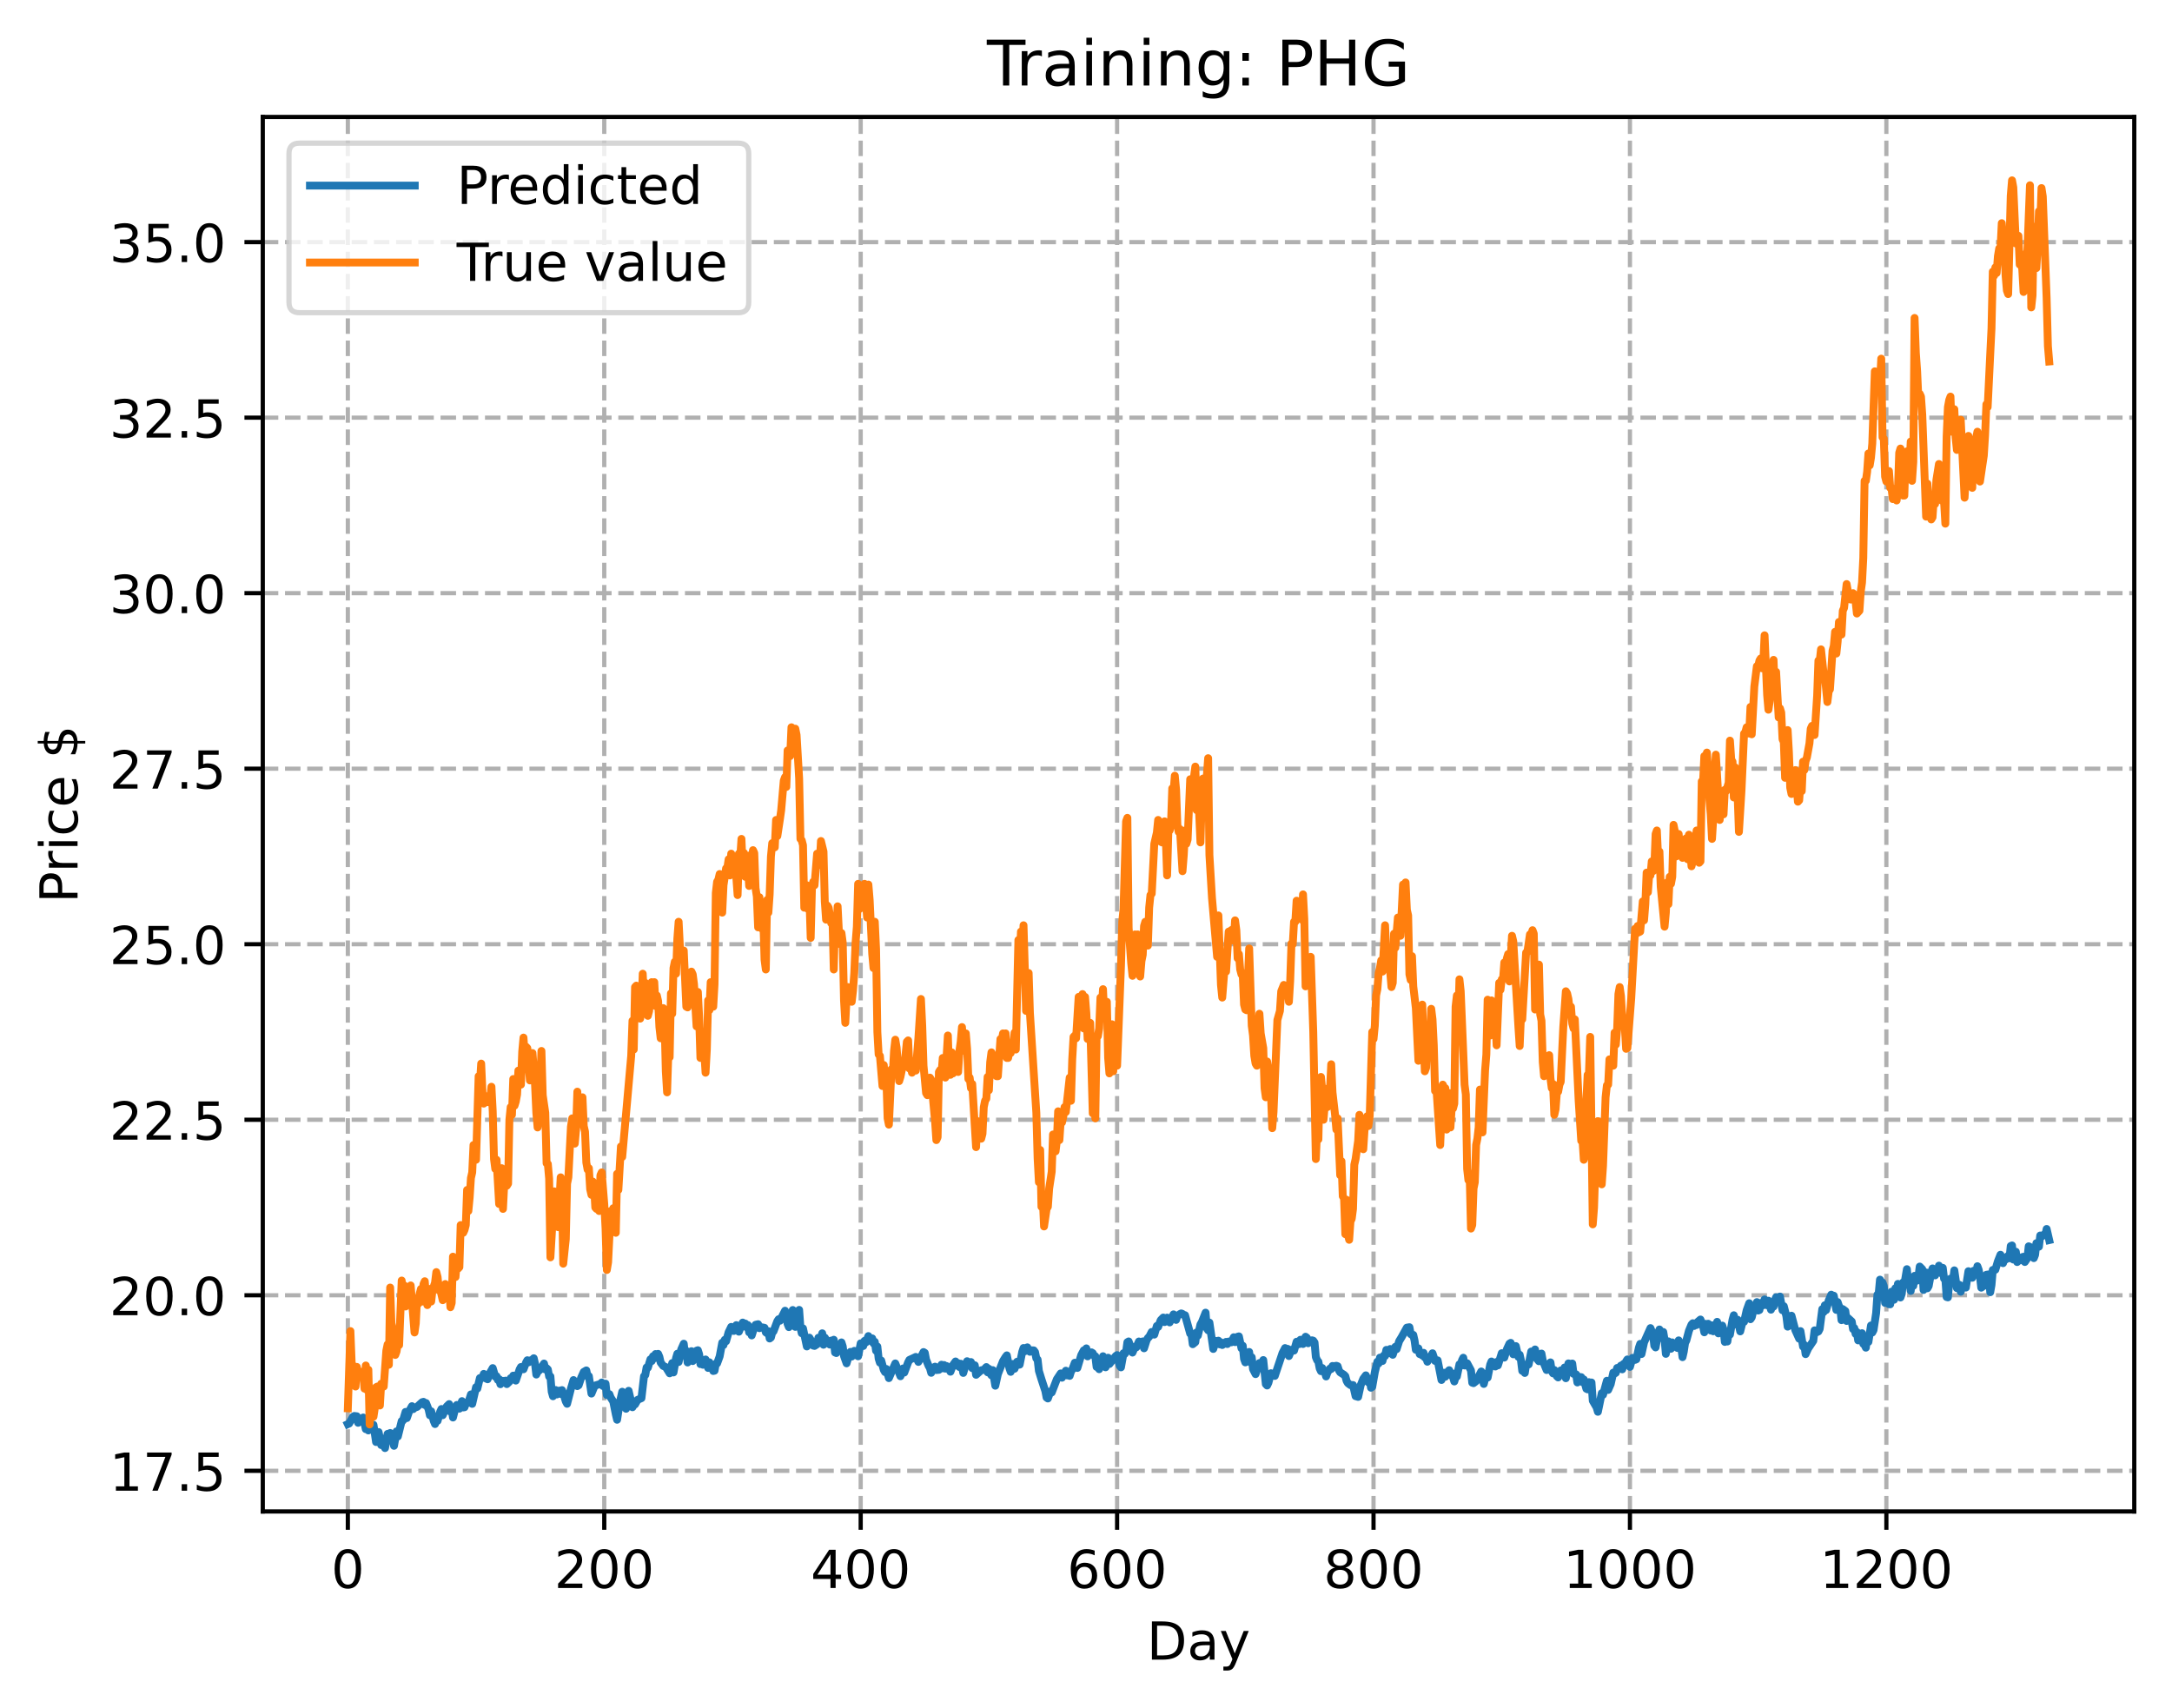 <?xml version="1.0" encoding="utf-8" standalone="no"?>
<!DOCTYPE svg PUBLIC "-//W3C//DTD SVG 1.1//EN"
  "http://www.w3.org/Graphics/SVG/1.1/DTD/svg11.dtd">
<!-- Created with matplotlib (https://matplotlib.org/) -->
<svg height="325.986pt" version="1.1" viewBox="0 0 414.464 325.986" width="414.464pt" xmlns="http://www.w3.org/2000/svg" xmlns:xlink="http://www.w3.org/1999/xlink">
 <defs>
  <style type="text/css">
*{stroke-linecap:butt;stroke-linejoin:round;}
  </style>
 </defs>
 <g id="figure_1">
  <g id="patch_1">
   <path d="M 0 325.986 
L 414.464 325.986 
L 414.464 0 
L 0 0 
z
" style="fill:#ffffff;"/>
  </g>
  <g id="axes_1">
   <g id="patch_2">
    <path d="M 50.144 288.43 
L 407.264 288.43 
L 407.264 22.318 
L 50.144 22.318 
z
" style="fill:#ffffff;"/>
   </g>
   <g id="matplotlib.axis_1">
    <g id="xtick_1">
     <g id="line2d_1">
      <path clip-path="url(#paff15c5fbe)" d="M 66.376 288.43 
L 66.376 22.318 
" style="fill:none;stroke:#b0b0b0;stroke-dasharray:2.96,1.28;stroke-dashoffset:0;stroke-width:0.8;"/>
     </g>
     <g id="line2d_2">
      <defs>
       <path d="M 0 0 
L 0 3.5 
" id="m29da19dd54" style="stroke:#000000;stroke-width:0.8;"/>
      </defs>
      <g>
       <use style="stroke:#000000;stroke-width:0.8;" x="66.376" xlink:href="#m29da19dd54" y="288.43"/>
      </g>
     </g>
     <g id="text_1">
      <!-- 0 -->
      <defs>
       <path d="M 31.781 66.406 
Q 24.172 66.406 20.328 58.906 
Q 16.5 51.422 16.5 36.375 
Q 16.5 21.391 20.328 13.891 
Q 24.172 6.391 31.781 6.391 
Q 39.453 6.391 43.281 13.891 
Q 47.125 21.391 47.125 36.375 
Q 47.125 51.422 43.281 58.906 
Q 39.453 66.406 31.781 66.406 
z
M 31.781 74.219 
Q 44.047 74.219 50.516 64.516 
Q 56.984 54.828 56.984 36.375 
Q 56.984 17.969 50.516 8.266 
Q 44.047 -1.422 31.781 -1.422 
Q 19.531 -1.422 13.062 8.266 
Q 6.594 17.969 6.594 36.375 
Q 6.594 54.828 13.062 64.516 
Q 19.531 74.219 31.781 74.219 
z
" id="DejaVuSans-48"/>
      </defs>
      <g transform="translate(63.195 303.029)scale(0.1 -0.1)">
       <use xlink:href="#DejaVuSans-48"/>
      </g>
     </g>
    </g>
    <g id="xtick_2">
     <g id="line2d_3">
      <path clip-path="url(#paff15c5fbe)" d="M 115.307 288.43 
L 115.307 22.318 
" style="fill:none;stroke:#b0b0b0;stroke-dasharray:2.96,1.28;stroke-dashoffset:0;stroke-width:0.8;"/>
     </g>
     <g id="line2d_4">
      <g>
       <use style="stroke:#000000;stroke-width:0.8;" x="115.307" xlink:href="#m29da19dd54" y="288.43"/>
      </g>
     </g>
     <g id="text_2">
      <!-- 200 -->
      <defs>
       <path d="M 19.188 8.297 
L 53.609 8.297 
L 53.609 0 
L 7.328 0 
L 7.328 8.297 
Q 12.938 14.109 22.625 23.891 
Q 32.328 33.688 34.812 36.531 
Q 39.547 41.844 41.422 45.531 
Q 43.312 49.219 43.312 52.781 
Q 43.312 58.594 39.234 62.25 
Q 35.156 65.922 28.609 65.922 
Q 23.969 65.922 18.812 64.312 
Q 13.672 62.703 7.812 59.422 
L 7.812 69.391 
Q 13.766 71.781 18.938 73 
Q 24.125 74.219 28.422 74.219 
Q 39.75 74.219 46.484 68.547 
Q 53.219 62.891 53.219 53.422 
Q 53.219 48.922 51.531 44.891 
Q 49.859 40.875 45.406 35.406 
Q 44.188 33.984 37.641 27.219 
Q 31.109 20.453 19.188 8.297 
z
" id="DejaVuSans-50"/>
      </defs>
      <g transform="translate(105.763 303.029)scale(0.1 -0.1)">
       <use xlink:href="#DejaVuSans-50"/>
       <use x="63.623" xlink:href="#DejaVuSans-48"/>
       <use x="127.246" xlink:href="#DejaVuSans-48"/>
      </g>
     </g>
    </g>
    <g id="xtick_3">
     <g id="line2d_5">
      <path clip-path="url(#paff15c5fbe)" d="M 164.238 288.43 
L 164.238 22.318 
" style="fill:none;stroke:#b0b0b0;stroke-dasharray:2.96,1.28;stroke-dashoffset:0;stroke-width:0.8;"/>
     </g>
     <g id="line2d_6">
      <g>
       <use style="stroke:#000000;stroke-width:0.8;" x="164.238" xlink:href="#m29da19dd54" y="288.43"/>
      </g>
     </g>
     <g id="text_3">
      <!-- 400 -->
      <defs>
       <path d="M 37.797 64.312 
L 12.891 25.391 
L 37.797 25.391 
z
M 35.203 72.906 
L 47.609 72.906 
L 47.609 25.391 
L 58.016 25.391 
L 58.016 17.188 
L 47.609 17.188 
L 47.609 0 
L 37.797 0 
L 37.797 17.188 
L 4.891 17.188 
L 4.891 26.703 
z
" id="DejaVuSans-52"/>
      </defs>
      <g transform="translate(154.694 303.029)scale(0.1 -0.1)">
       <use xlink:href="#DejaVuSans-52"/>
       <use x="63.623" xlink:href="#DejaVuSans-48"/>
       <use x="127.246" xlink:href="#DejaVuSans-48"/>
      </g>
     </g>
    </g>
    <g id="xtick_4">
     <g id="line2d_7">
      <path clip-path="url(#paff15c5fbe)" d="M 213.168 288.43 
L 213.168 22.318 
" style="fill:none;stroke:#b0b0b0;stroke-dasharray:2.96,1.28;stroke-dashoffset:0;stroke-width:0.8;"/>
     </g>
     <g id="line2d_8">
      <g>
       <use style="stroke:#000000;stroke-width:0.8;" x="213.168" xlink:href="#m29da19dd54" y="288.43"/>
      </g>
     </g>
     <g id="text_4">
      <!-- 600 -->
      <defs>
       <path d="M 33.016 40.375 
Q 26.375 40.375 22.484 35.828 
Q 18.609 31.297 18.609 23.391 
Q 18.609 15.531 22.484 10.953 
Q 26.375 6.391 33.016 6.391 
Q 39.656 6.391 43.531 10.953 
Q 47.406 15.531 47.406 23.391 
Q 47.406 31.297 43.531 35.828 
Q 39.656 40.375 33.016 40.375 
z
M 52.594 71.297 
L 52.594 62.312 
Q 48.875 64.062 45.094 64.984 
Q 41.312 65.922 37.594 65.922 
Q 27.828 65.922 22.672 59.328 
Q 17.531 52.734 16.797 39.406 
Q 19.672 43.656 24.016 45.922 
Q 28.375 48.188 33.594 48.188 
Q 44.578 48.188 50.953 41.516 
Q 57.328 34.859 57.328 23.391 
Q 57.328 12.156 50.688 5.359 
Q 44.047 -1.422 33.016 -1.422 
Q 20.359 -1.422 13.672 8.266 
Q 6.984 17.969 6.984 36.375 
Q 6.984 53.656 15.188 63.938 
Q 23.391 74.219 37.203 74.219 
Q 40.922 74.219 44.703 73.484 
Q 48.484 72.75 52.594 71.297 
z
" id="DejaVuSans-54"/>
      </defs>
      <g transform="translate(203.625 303.029)scale(0.1 -0.1)">
       <use xlink:href="#DejaVuSans-54"/>
       <use x="63.623" xlink:href="#DejaVuSans-48"/>
       <use x="127.246" xlink:href="#DejaVuSans-48"/>
      </g>
     </g>
    </g>
    <g id="xtick_5">
     <g id="line2d_9">
      <path clip-path="url(#paff15c5fbe)" d="M 262.099 288.43 
L 262.099 22.318 
" style="fill:none;stroke:#b0b0b0;stroke-dasharray:2.96,1.28;stroke-dashoffset:0;stroke-width:0.8;"/>
     </g>
     <g id="line2d_10">
      <g>
       <use style="stroke:#000000;stroke-width:0.8;" x="262.099" xlink:href="#m29da19dd54" y="288.43"/>
      </g>
     </g>
     <g id="text_5">
      <!-- 800 -->
      <defs>
       <path d="M 31.781 34.625 
Q 24.75 34.625 20.719 30.859 
Q 16.703 27.094 16.703 20.516 
Q 16.703 13.922 20.719 10.156 
Q 24.75 6.391 31.781 6.391 
Q 38.812 6.391 42.859 10.172 
Q 46.922 13.969 46.922 20.516 
Q 46.922 27.094 42.891 30.859 
Q 38.875 34.625 31.781 34.625 
z
M 21.922 38.812 
Q 15.578 40.375 12.031 44.719 
Q 8.5 49.078 8.5 55.328 
Q 8.5 64.062 14.719 69.141 
Q 20.953 74.219 31.781 74.219 
Q 42.672 74.219 48.875 69.141 
Q 55.078 64.062 55.078 55.328 
Q 55.078 49.078 51.531 44.719 
Q 48 40.375 41.703 38.812 
Q 48.828 37.156 52.797 32.312 
Q 56.781 27.484 56.781 20.516 
Q 56.781 9.906 50.312 4.234 
Q 43.844 -1.422 31.781 -1.422 
Q 19.734 -1.422 13.25 4.234 
Q 6.781 9.906 6.781 20.516 
Q 6.781 27.484 10.781 32.312 
Q 14.797 37.156 21.922 38.812 
z
M 18.312 54.391 
Q 18.312 48.734 21.844 45.562 
Q 25.391 42.391 31.781 42.391 
Q 38.141 42.391 41.719 45.562 
Q 45.312 48.734 45.312 54.391 
Q 45.312 60.062 41.719 63.234 
Q 38.141 66.406 31.781 66.406 
Q 25.391 66.406 21.844 63.234 
Q 18.312 60.062 18.312 54.391 
z
" id="DejaVuSans-56"/>
      </defs>
      <g transform="translate(252.555 303.029)scale(0.1 -0.1)">
       <use xlink:href="#DejaVuSans-56"/>
       <use x="63.623" xlink:href="#DejaVuSans-48"/>
       <use x="127.246" xlink:href="#DejaVuSans-48"/>
      </g>
     </g>
    </g>
    <g id="xtick_6">
     <g id="line2d_11">
      <path clip-path="url(#paff15c5fbe)" d="M 311.029 288.43 
L 311.029 22.318 
" style="fill:none;stroke:#b0b0b0;stroke-dasharray:2.96,1.28;stroke-dashoffset:0;stroke-width:0.8;"/>
     </g>
     <g id="line2d_12">
      <g>
       <use style="stroke:#000000;stroke-width:0.8;" x="311.029" xlink:href="#m29da19dd54" y="288.43"/>
      </g>
     </g>
     <g id="text_6">
      <!-- 1000 -->
      <defs>
       <path d="M 12.406 8.297 
L 28.516 8.297 
L 28.516 63.922 
L 10.984 60.406 
L 10.984 69.391 
L 28.422 72.906 
L 38.281 72.906 
L 38.281 8.297 
L 54.391 8.297 
L 54.391 0 
L 12.406 0 
z
" id="DejaVuSans-49"/>
      </defs>
      <g transform="translate(298.304 303.029)scale(0.1 -0.1)">
       <use xlink:href="#DejaVuSans-49"/>
       <use x="63.623" xlink:href="#DejaVuSans-48"/>
       <use x="127.246" xlink:href="#DejaVuSans-48"/>
       <use x="190.869" xlink:href="#DejaVuSans-48"/>
      </g>
     </g>
    </g>
    <g id="xtick_7">
     <g id="line2d_13">
      <path clip-path="url(#paff15c5fbe)" d="M 359.96 288.43 
L 359.96 22.318 
" style="fill:none;stroke:#b0b0b0;stroke-dasharray:2.96,1.28;stroke-dashoffset:0;stroke-width:0.8;"/>
     </g>
     <g id="line2d_14">
      <g>
       <use style="stroke:#000000;stroke-width:0.8;" x="359.96" xlink:href="#m29da19dd54" y="288.43"/>
      </g>
     </g>
     <g id="text_7">
      <!-- 1200 -->
      <g transform="translate(347.235 303.029)scale(0.1 -0.1)">
       <use xlink:href="#DejaVuSans-49"/>
       <use x="63.623" xlink:href="#DejaVuSans-50"/>
       <use x="127.246" xlink:href="#DejaVuSans-48"/>
       <use x="190.869" xlink:href="#DejaVuSans-48"/>
      </g>
     </g>
    </g>
    <g id="text_8">
     <!-- Day -->
     <defs>
      <path d="M 19.672 64.797 
L 19.672 8.109 
L 31.594 8.109 
Q 46.688 8.109 53.688 14.938 
Q 60.688 21.781 60.688 36.531 
Q 60.688 51.172 53.688 57.984 
Q 46.688 64.797 31.594 64.797 
z
M 9.812 72.906 
L 30.078 72.906 
Q 51.266 72.906 61.172 64.094 
Q 71.094 55.281 71.094 36.531 
Q 71.094 17.672 61.125 8.828 
Q 51.172 0 30.078 0 
L 9.812 0 
z
" id="DejaVuSans-68"/>
      <path d="M 34.281 27.484 
Q 23.391 27.484 19.188 25 
Q 14.984 22.516 14.984 16.5 
Q 14.984 11.719 18.141 8.906 
Q 21.297 6.109 26.703 6.109 
Q 34.188 6.109 38.703 11.406 
Q 43.219 16.703 43.219 25.484 
L 43.219 27.484 
z
M 52.203 31.203 
L 52.203 0 
L 43.219 0 
L 43.219 8.297 
Q 40.141 3.328 35.547 0.953 
Q 30.953 -1.422 24.312 -1.422 
Q 15.922 -1.422 10.953 3.297 
Q 6 8.016 6 15.922 
Q 6 25.141 12.172 29.828 
Q 18.359 34.516 30.609 34.516 
L 43.219 34.516 
L 43.219 35.406 
Q 43.219 41.609 39.141 45 
Q 35.062 48.391 27.688 48.391 
Q 23 48.391 18.547 47.266 
Q 14.109 46.141 10.016 43.891 
L 10.016 52.203 
Q 14.938 54.109 19.578 55.047 
Q 24.219 56 28.609 56 
Q 40.484 56 46.344 49.844 
Q 52.203 43.703 52.203 31.203 
z
" id="DejaVuSans-97"/>
      <path d="M 32.172 -5.078 
Q 28.375 -14.844 24.75 -17.812 
Q 21.141 -20.797 15.094 -20.797 
L 7.906 -20.797 
L 7.906 -13.281 
L 13.188 -13.281 
Q 16.891 -13.281 18.938 -11.516 
Q 21 -9.766 23.484 -3.219 
L 25.094 0.875 
L 2.984 54.688 
L 12.5 54.688 
L 29.594 11.922 
L 46.688 54.688 
L 56.203 54.688 
z
" id="DejaVuSans-121"/>
     </defs>
     <g transform="translate(218.83 316.707)scale(0.1 -0.1)">
      <use xlink:href="#DejaVuSans-68"/>
      <use x="77.002" xlink:href="#DejaVuSans-97"/>
      <use x="138.281" xlink:href="#DejaVuSans-121"/>
     </g>
    </g>
   </g>
   <g id="matplotlib.axis_2">
    <g id="ytick_1">
     <g id="line2d_15">
      <path clip-path="url(#paff15c5fbe)" d="M 50.144 280.669 
L 407.264 280.669 
" style="fill:none;stroke:#b0b0b0;stroke-dasharray:2.96,1.28;stroke-dashoffset:0;stroke-width:0.8;"/>
     </g>
     <g id="line2d_16">
      <defs>
       <path d="M 0 0 
L -3.5 0 
" id="md0f2909414" style="stroke:#000000;stroke-width:0.8;"/>
      </defs>
      <g>
       <use style="stroke:#000000;stroke-width:0.8;" x="50.144" xlink:href="#md0f2909414" y="280.669"/>
      </g>
     </g>
     <g id="text_9">
      <!-- 17.5 -->
      <defs>
       <path d="M 8.203 72.906 
L 55.078 72.906 
L 55.078 68.703 
L 28.609 0 
L 18.312 0 
L 43.219 64.594 
L 8.203 64.594 
z
" id="DejaVuSans-55"/>
       <path d="M 10.688 12.406 
L 21 12.406 
L 21 0 
L 10.688 0 
z
" id="DejaVuSans-46"/>
       <path d="M 10.797 72.906 
L 49.516 72.906 
L 49.516 64.594 
L 19.828 64.594 
L 19.828 46.734 
Q 21.969 47.469 24.109 47.828 
Q 26.266 48.188 28.422 48.188 
Q 40.625 48.188 47.75 41.5 
Q 54.891 34.812 54.891 23.391 
Q 54.891 11.625 47.562 5.094 
Q 40.234 -1.422 26.906 -1.422 
Q 22.312 -1.422 17.547 -0.641 
Q 12.797 0.141 7.719 1.703 
L 7.719 11.625 
Q 12.109 9.234 16.797 8.062 
Q 21.484 6.891 26.703 6.891 
Q 35.156 6.891 40.078 11.328 
Q 45.016 15.766 45.016 23.391 
Q 45.016 31 40.078 35.438 
Q 35.156 39.891 26.703 39.891 
Q 22.75 39.891 18.812 39.016 
Q 14.891 38.141 10.797 36.281 
z
" id="DejaVuSans-53"/>
      </defs>
      <g transform="translate(20.878 284.468)scale(0.1 -0.1)">
       <use xlink:href="#DejaVuSans-49"/>
       <use x="63.623" xlink:href="#DejaVuSans-55"/>
       <use x="127.246" xlink:href="#DejaVuSans-46"/>
       <use x="159.033" xlink:href="#DejaVuSans-53"/>
      </g>
     </g>
    </g>
    <g id="ytick_2">
     <g id="line2d_17">
      <path clip-path="url(#paff15c5fbe)" d="M 50.144 247.174 
L 407.264 247.174 
" style="fill:none;stroke:#b0b0b0;stroke-dasharray:2.96,1.28;stroke-dashoffset:0;stroke-width:0.8;"/>
     </g>
     <g id="line2d_18">
      <g>
       <use style="stroke:#000000;stroke-width:0.8;" x="50.144" xlink:href="#md0f2909414" y="247.174"/>
      </g>
     </g>
     <g id="text_10">
      <!-- 20.0 -->
      <g transform="translate(20.878 250.973)scale(0.1 -0.1)">
       <use xlink:href="#DejaVuSans-50"/>
       <use x="63.623" xlink:href="#DejaVuSans-48"/>
       <use x="127.246" xlink:href="#DejaVuSans-46"/>
       <use x="159.033" xlink:href="#DejaVuSans-48"/>
      </g>
     </g>
    </g>
    <g id="ytick_3">
     <g id="line2d_19">
      <path clip-path="url(#paff15c5fbe)" d="M 50.144 213.679 
L 407.264 213.679 
" style="fill:none;stroke:#b0b0b0;stroke-dasharray:2.96,1.28;stroke-dashoffset:0;stroke-width:0.8;"/>
     </g>
     <g id="line2d_20">
      <g>
       <use style="stroke:#000000;stroke-width:0.8;" x="50.144" xlink:href="#md0f2909414" y="213.679"/>
      </g>
     </g>
     <g id="text_11">
      <!-- 22.5 -->
      <g transform="translate(20.878 217.478)scale(0.1 -0.1)">
       <use xlink:href="#DejaVuSans-50"/>
       <use x="63.623" xlink:href="#DejaVuSans-50"/>
       <use x="127.246" xlink:href="#DejaVuSans-46"/>
       <use x="159.033" xlink:href="#DejaVuSans-53"/>
      </g>
     </g>
    </g>
    <g id="ytick_4">
     <g id="line2d_21">
      <path clip-path="url(#paff15c5fbe)" d="M 50.144 180.184 
L 407.264 180.184 
" style="fill:none;stroke:#b0b0b0;stroke-dasharray:2.96,1.28;stroke-dashoffset:0;stroke-width:0.8;"/>
     </g>
     <g id="line2d_22">
      <g>
       <use style="stroke:#000000;stroke-width:0.8;" x="50.144" xlink:href="#md0f2909414" y="180.184"/>
      </g>
     </g>
     <g id="text_12">
      <!-- 25.0 -->
      <g transform="translate(20.878 183.983)scale(0.1 -0.1)">
       <use xlink:href="#DejaVuSans-50"/>
       <use x="63.623" xlink:href="#DejaVuSans-53"/>
       <use x="127.246" xlink:href="#DejaVuSans-46"/>
       <use x="159.033" xlink:href="#DejaVuSans-48"/>
      </g>
     </g>
    </g>
    <g id="ytick_5">
     <g id="line2d_23">
      <path clip-path="url(#paff15c5fbe)" d="M 50.144 146.689 
L 407.264 146.689 
" style="fill:none;stroke:#b0b0b0;stroke-dasharray:2.96,1.28;stroke-dashoffset:0;stroke-width:0.8;"/>
     </g>
     <g id="line2d_24">
      <g>
       <use style="stroke:#000000;stroke-width:0.8;" x="50.144" xlink:href="#md0f2909414" y="146.689"/>
      </g>
     </g>
     <g id="text_13">
      <!-- 27.5 -->
      <g transform="translate(20.878 150.488)scale(0.1 -0.1)">
       <use xlink:href="#DejaVuSans-50"/>
       <use x="63.623" xlink:href="#DejaVuSans-55"/>
       <use x="127.246" xlink:href="#DejaVuSans-46"/>
       <use x="159.033" xlink:href="#DejaVuSans-53"/>
      </g>
     </g>
    </g>
    <g id="ytick_6">
     <g id="line2d_25">
      <path clip-path="url(#paff15c5fbe)" d="M 50.144 113.194 
L 407.264 113.194 
" style="fill:none;stroke:#b0b0b0;stroke-dasharray:2.96,1.28;stroke-dashoffset:0;stroke-width:0.8;"/>
     </g>
     <g id="line2d_26">
      <g>
       <use style="stroke:#000000;stroke-width:0.8;" x="50.144" xlink:href="#md0f2909414" y="113.194"/>
      </g>
     </g>
     <g id="text_14">
      <!-- 30.0 -->
      <defs>
       <path d="M 40.578 39.312 
Q 47.656 37.797 51.625 33 
Q 55.609 28.219 55.609 21.188 
Q 55.609 10.406 48.188 4.484 
Q 40.766 -1.422 27.094 -1.422 
Q 22.516 -1.422 17.656 -0.516 
Q 12.797 0.391 7.625 2.203 
L 7.625 11.719 
Q 11.719 9.328 16.594 8.109 
Q 21.484 6.891 26.812 6.891 
Q 36.078 6.891 40.938 10.547 
Q 45.797 14.203 45.797 21.188 
Q 45.797 27.641 41.281 31.266 
Q 36.766 34.906 28.719 34.906 
L 20.219 34.906 
L 20.219 43.016 
L 29.109 43.016 
Q 36.375 43.016 40.234 45.922 
Q 44.094 48.828 44.094 54.297 
Q 44.094 59.906 40.109 62.906 
Q 36.141 65.922 28.719 65.922 
Q 24.656 65.922 20.016 65.031 
Q 15.375 64.156 9.812 62.312 
L 9.812 71.094 
Q 15.438 72.656 20.344 73.438 
Q 25.25 74.219 29.594 74.219 
Q 40.828 74.219 47.359 69.109 
Q 53.906 64.016 53.906 55.328 
Q 53.906 49.266 50.438 45.094 
Q 46.969 40.922 40.578 39.312 
z
" id="DejaVuSans-51"/>
      </defs>
      <g transform="translate(20.878 116.993)scale(0.1 -0.1)">
       <use xlink:href="#DejaVuSans-51"/>
       <use x="63.623" xlink:href="#DejaVuSans-48"/>
       <use x="127.246" xlink:href="#DejaVuSans-46"/>
       <use x="159.033" xlink:href="#DejaVuSans-48"/>
      </g>
     </g>
    </g>
    <g id="ytick_7">
     <g id="line2d_27">
      <path clip-path="url(#paff15c5fbe)" d="M 50.144 79.699 
L 407.264 79.699 
" style="fill:none;stroke:#b0b0b0;stroke-dasharray:2.96,1.28;stroke-dashoffset:0;stroke-width:0.8;"/>
     </g>
     <g id="line2d_28">
      <g>
       <use style="stroke:#000000;stroke-width:0.8;" x="50.144" xlink:href="#md0f2909414" y="79.699"/>
      </g>
     </g>
     <g id="text_15">
      <!-- 32.5 -->
      <g transform="translate(20.878 83.499)scale(0.1 -0.1)">
       <use xlink:href="#DejaVuSans-51"/>
       <use x="63.623" xlink:href="#DejaVuSans-50"/>
       <use x="127.246" xlink:href="#DejaVuSans-46"/>
       <use x="159.033" xlink:href="#DejaVuSans-53"/>
      </g>
     </g>
    </g>
    <g id="ytick_8">
     <g id="line2d_29">
      <path clip-path="url(#paff15c5fbe)" d="M 50.144 46.204 
L 407.264 46.204 
" style="fill:none;stroke:#b0b0b0;stroke-dasharray:2.96,1.28;stroke-dashoffset:0;stroke-width:0.8;"/>
     </g>
     <g id="line2d_30">
      <g>
       <use style="stroke:#000000;stroke-width:0.8;" x="50.144" xlink:href="#md0f2909414" y="46.204"/>
      </g>
     </g>
     <g id="text_16">
      <!-- 35.0 -->
      <g transform="translate(20.878 50.004)scale(0.1 -0.1)">
       <use xlink:href="#DejaVuSans-51"/>
       <use x="63.623" xlink:href="#DejaVuSans-53"/>
       <use x="127.246" xlink:href="#DejaVuSans-46"/>
       <use x="159.033" xlink:href="#DejaVuSans-48"/>
      </g>
     </g>
    </g>
    <g id="text_17">
     <!-- Price $ -->
     <defs>
      <path d="M 19.672 64.797 
L 19.672 37.406 
L 32.078 37.406 
Q 38.969 37.406 42.719 40.969 
Q 46.484 44.531 46.484 51.125 
Q 46.484 57.672 42.719 61.234 
Q 38.969 64.797 32.078 64.797 
z
M 9.812 72.906 
L 32.078 72.906 
Q 44.344 72.906 50.609 67.359 
Q 56.891 61.812 56.891 51.125 
Q 56.891 40.328 50.609 34.812 
Q 44.344 29.297 32.078 29.297 
L 19.672 29.297 
L 19.672 0 
L 9.812 0 
z
" id="DejaVuSans-80"/>
      <path d="M 41.109 46.297 
Q 39.594 47.172 37.812 47.578 
Q 36.031 48 33.891 48 
Q 26.266 48 22.188 43.047 
Q 18.109 38.094 18.109 28.812 
L 18.109 0 
L 9.078 0 
L 9.078 54.688 
L 18.109 54.688 
L 18.109 46.188 
Q 20.953 51.172 25.484 53.578 
Q 30.031 56 36.531 56 
Q 37.453 56 38.578 55.875 
Q 39.703 55.766 41.062 55.516 
z
" id="DejaVuSans-114"/>
      <path d="M 9.422 54.688 
L 18.406 54.688 
L 18.406 0 
L 9.422 0 
z
M 9.422 75.984 
L 18.406 75.984 
L 18.406 64.594 
L 9.422 64.594 
z
" id="DejaVuSans-105"/>
      <path d="M 48.781 52.594 
L 48.781 44.188 
Q 44.969 46.297 41.141 47.344 
Q 37.312 48.391 33.406 48.391 
Q 24.656 48.391 19.812 42.844 
Q 14.984 37.312 14.984 27.297 
Q 14.984 17.281 19.812 11.734 
Q 24.656 6.203 33.406 6.203 
Q 37.312 6.203 41.141 7.25 
Q 44.969 8.297 48.781 10.406 
L 48.781 2.094 
Q 45.016 0.344 40.984 -0.531 
Q 36.969 -1.422 32.422 -1.422 
Q 20.062 -1.422 12.781 6.344 
Q 5.516 14.109 5.516 27.297 
Q 5.516 40.672 12.859 48.328 
Q 20.219 56 33.016 56 
Q 37.156 56 41.109 55.141 
Q 45.062 54.297 48.781 52.594 
z
" id="DejaVuSans-99"/>
      <path d="M 56.203 29.594 
L 56.203 25.203 
L 14.891 25.203 
Q 15.484 15.922 20.484 11.062 
Q 25.484 6.203 34.422 6.203 
Q 39.594 6.203 44.453 7.469 
Q 49.312 8.734 54.109 11.281 
L 54.109 2.781 
Q 49.266 0.734 44.188 -0.344 
Q 39.109 -1.422 33.891 -1.422 
Q 20.797 -1.422 13.156 6.188 
Q 5.516 13.812 5.516 26.812 
Q 5.516 40.234 12.766 48.109 
Q 20.016 56 32.328 56 
Q 43.359 56 49.781 48.891 
Q 56.203 41.797 56.203 29.594 
z
M 47.219 32.234 
Q 47.125 39.594 43.094 43.984 
Q 39.062 48.391 32.422 48.391 
Q 24.906 48.391 20.391 44.141 
Q 15.875 39.891 15.188 32.172 
z
" id="DejaVuSans-101"/>
      <path id="DejaVuSans-32"/>
      <path d="M 33.797 -14.703 
L 28.906 -14.703 
L 28.859 0 
Q 23.734 0.094 18.609 1.188 
Q 13.484 2.297 8.297 4.5 
L 8.297 13.281 
Q 13.281 10.156 18.375 8.562 
Q 23.484 6.984 28.906 6.938 
L 28.906 29.203 
Q 18.109 30.953 13.203 35.156 
Q 8.297 39.359 8.297 46.688 
Q 8.297 54.641 13.625 59.219 
Q 18.953 63.812 28.906 64.5 
L 28.906 75.984 
L 33.797 75.984 
L 33.797 64.656 
Q 38.328 64.453 42.578 63.688 
Q 46.828 62.938 50.875 61.625 
L 50.875 53.078 
Q 46.828 55.125 42.547 56.25 
Q 38.281 57.375 33.797 57.562 
L 33.797 36.719 
Q 44.875 35.016 50.094 30.609 
Q 55.328 26.219 55.328 18.609 
Q 55.328 10.359 49.781 5.594 
Q 44.234 0.828 33.797 0.094 
z
M 28.906 37.594 
L 28.906 57.625 
Q 23.25 56.984 20.266 54.391 
Q 17.281 51.812 17.281 47.516 
Q 17.281 43.312 20.031 40.969 
Q 22.797 38.625 28.906 37.594 
z
M 33.797 28.219 
L 33.797 7.078 
Q 39.984 7.906 43.141 10.594 
Q 46.297 13.281 46.297 17.672 
Q 46.297 21.969 43.281 24.5 
Q 40.281 27.047 33.797 28.219 
z
" id="DejaVuSans-36"/>
     </defs>
     <g transform="translate(14.798 172.342)rotate(-90)scale(0.1 -0.1)">
      <use xlink:href="#DejaVuSans-80"/>
      <use x="58.553" xlink:href="#DejaVuSans-114"/>
      <use x="99.666" xlink:href="#DejaVuSans-105"/>
      <use x="127.449" xlink:href="#DejaVuSans-99"/>
      <use x="182.43" xlink:href="#DejaVuSans-101"/>
      <use x="243.953" xlink:href="#DejaVuSans-32"/>
      <use x="275.74" xlink:href="#DejaVuSans-36"/>
     </g>
    </g>
   </g>
   <g id="line2d_31">
    <path clip-path="url(#paff15c5fbe)" d="M 66.376 271.764 
L 66.621 271.648 
L 67.355 270.361 
L 67.6 270.206 
L 68.089 270.263 
L 68.334 271.509 
L 68.823 270.845 
L 69.312 270.498 
L 69.802 272.722 
L 70.046 272.007 
L 70.291 272.969 
L 70.536 272.251 
L 71.27 271.881 
L 71.759 275.181 
L 72.248 273.276 
L 72.737 275.758 
L 72.982 274.529 
L 73.471 276.334 
L 73.961 273.622 
L 74.205 274.538 
L 74.45 273.456 
L 74.939 274.452 
L 75.184 275.904 
L 75.673 273.143 
L 75.918 274.128 
L 76.652 271.175 
L 76.897 271.077 
L 77.386 269.433 
L 77.631 270.611 
L 78.12 269.206 
L 78.609 268.336 
L 78.854 268.895 
L 79.098 268.64 
L 79.588 268.477 
L 80.077 268.01 
L 80.566 267.575 
L 80.811 267.509 
L 81.056 268.111 
L 81.3 267.737 
L 81.79 268.984 
L 82.034 270.082 
L 82.279 269.314 
L 82.768 271.163 
L 83.013 271.746 
L 83.258 270.574 
L 83.502 271.139 
L 83.991 269.407 
L 84.236 268.878 
L 84.481 270.059 
L 85.215 268.422 
L 85.704 267.942 
L 85.949 269.388 
L 86.193 268.929 
L 86.438 270.499 
L 86.927 268.58 
L 87.172 268.106 
L 87.661 268.815 
L 88.151 267.374 
L 88.395 268.582 
L 88.64 268.543 
L 88.885 267.661 
L 89.129 267.813 
L 89.374 267.632 
L 89.863 266.093 
L 90.108 267.897 
L 90.842 264.707 
L 91.086 264.981 
L 91.576 262.968 
L 91.82 263.038 
L 92.065 262.927 
L 92.31 262.176 
L 92.554 262.966 
L 93.044 263.202 
L 93.533 261.925 
L 94.022 261.069 
L 94.512 262.717 
L 94.756 262.622 
L 95.001 263.327 
L 95.246 263.186 
L 95.49 264.149 
L 95.979 263.503 
L 96.224 263.596 
L 96.469 263.465 
L 96.713 264.125 
L 97.203 263.661 
L 97.447 262.996 
L 97.692 263.117 
L 97.937 262.505 
L 98.181 262.532 
L 98.426 263.456 
L 99.16 261.302 
L 99.405 260.863 
L 99.649 261.273 
L 99.894 261.294 
L 100.383 260.005 
L 100.628 259.57 
L 100.873 259.969 
L 101.117 259.635 
L 101.607 259.461 
L 101.851 259.192 
L 102.096 260.259 
L 102.34 262.303 
L 102.585 261.782 
L 103.074 261.366 
L 103.808 260.201 
L 104.053 261.33 
L 104.298 261.085 
L 104.542 261.334 
L 104.787 262.675 
L 105.032 262.663 
L 105.276 265.573 
L 105.521 266.445 
L 106.01 265.248 
L 106.255 266.106 
L 106.5 265.574 
L 106.744 265.363 
L 106.989 265.999 
L 107.234 265.269 
L 107.478 265.824 
L 107.967 267.435 
L 108.212 267.885 
L 108.946 264.986 
L 109.435 263.354 
L 109.925 264.341 
L 110.169 264.507 
L 110.414 264.351 
L 110.903 262.892 
L 111.393 261.801 
L 111.882 261.511 
L 112.127 262.688 
L 112.371 262.603 
L 112.861 265.936 
L 113.35 264.756 
L 113.595 264.392 
L 114.328 264.169 
L 114.573 264.139 
L 114.818 263.823 
L 115.062 264.491 
L 115.307 264.141 
L 115.552 264.039 
L 115.796 266.217 
L 116.286 266.049 
L 116.53 266.693 
L 117.02 267.447 
L 117.509 269.901 
L 117.754 270.929 
L 118.243 267.767 
L 118.732 265.584 
L 119.222 268.079 
L 119.466 268.833 
L 119.955 265.404 
L 120.689 268.543 
L 120.934 268.122 
L 121.179 268.001 
L 121.668 267.127 
L 122.402 266.812 
L 122.891 262.617 
L 123.136 262.388 
L 123.381 260.953 
L 123.625 261.001 
L 124.115 259.392 
L 124.359 259.735 
L 124.604 258.81 
L 124.849 259.21 
L 125.093 258.386 
L 125.338 259.044 
L 125.583 258.354 
L 125.827 258.927 
L 126.072 260.02 
L 126.561 260.661 
L 127.05 260.874 
L 127.784 262.068 
L 128.274 260.109 
L 128.518 261.898 
L 129.008 259.143 
L 129.252 258.327 
L 129.497 259.911 
L 129.986 257.52 
L 130.476 256.415 
L 130.72 258.49 
L 130.965 257.785 
L 131.21 259.999 
L 131.699 258.432 
L 131.943 257.842 
L 132.188 259.731 
L 132.677 258.039 
L 132.922 257.749 
L 133.167 257.66 
L 133.411 258.424 
L 133.656 260.316 
L 133.901 259.803 
L 134.145 260.437 
L 134.39 259.743 
L 134.635 259.428 
L 135.124 261.045 
L 135.369 259.962 
L 135.613 260.374 
L 135.858 260.428 
L 136.103 261.626 
L 136.347 261.568 
L 136.592 260.235 
L 136.837 260.176 
L 137.326 258.835 
L 137.815 256.221 
L 138.06 256.678 
L 138.304 255.665 
L 138.549 255.954 
L 139.038 254.217 
L 139.528 253.205 
L 140.017 253.983 
L 140.506 252.873 
L 140.996 254.125 
L 141.485 252.91 
L 141.73 252.382 
L 141.974 253.07 
L 142.219 252.573 
L 142.464 253.289 
L 142.708 252.859 
L 142.953 254.251 
L 143.198 253.718 
L 143.442 254.838 
L 143.931 253.297 
L 144.176 252.807 
L 144.665 252.695 
L 144.91 253.453 
L 145.155 253.242 
L 145.889 253.381 
L 146.133 254.244 
L 146.378 254.423 
L 146.623 254.026 
L 146.867 255.426 
L 147.112 255.232 
L 147.357 254.282 
L 147.601 254.062 
L 148.335 252.107 
L 148.58 251.743 
L 148.825 252.038 
L 149.803 250.123 
L 150.292 252.645 
L 150.537 253.253 
L 151.026 250.94 
L 151.271 249.986 
L 151.516 252.92 
L 151.76 253.201 
L 152.25 250.603 
L 152.494 249.965 
L 152.739 253.34 
L 152.984 254.415 
L 153.228 253.49 
L 153.962 256.944 
L 154.207 255.847 
L 154.452 255.264 
L 154.696 255.684 
L 155.186 256.781 
L 155.43 256.837 
L 155.919 256.518 
L 156.164 255.281 
L 156.653 255.563 
L 156.898 254.43 
L 157.143 256.614 
L 157.387 255.246 
L 158.121 256.406 
L 158.366 256.591 
L 158.611 255.821 
L 158.855 256.334 
L 159.1 255.662 
L 159.345 258.089 
L 159.589 258.199 
L 159.834 257.22 
L 160.079 257.519 
L 160.568 256.169 
L 160.813 256.933 
L 161.057 258.784 
L 161.546 260.163 
L 162.036 258.511 
L 162.28 257.978 
L 162.525 258.865 
L 163.014 257.784 
L 163.259 258.477 
L 163.748 258.815 
L 164.238 256.341 
L 164.727 256.857 
L 164.972 255.868 
L 165.216 256.184 
L 165.706 254.961 
L 166.195 255.915 
L 166.44 255.402 
L 166.684 256.354 
L 166.929 256.051 
L 167.174 257.767 
L 167.418 256.953 
L 167.663 259.254 
L 167.907 260.039 
L 168.152 259.623 
L 168.641 261.415 
L 168.886 261.839 
L 169.131 261.237 
L 169.62 262.984 
L 170.109 261.845 
L 170.843 260.182 
L 171.822 262.625 
L 172.311 261.146 
L 172.556 261.926 
L 173.29 259.975 
L 173.534 259.504 
L 174.268 259.17 
L 174.758 258.936 
L 175.247 259.891 
L 176.226 258.008 
L 176.47 258.158 
L 176.715 259.454 
L 177.204 260.647 
L 177.449 261.076 
L 177.694 261.974 
L 178.183 260.95 
L 178.428 260.795 
L 178.672 261.444 
L 179.162 261.401 
L 179.651 260.423 
L 179.895 261.122 
L 180.14 260.483 
L 180.385 261.178 
L 180.629 260.679 
L 180.874 261.125 
L 181.119 261.308 
L 181.363 261.763 
L 181.853 260.48 
L 182.342 259.806 
L 182.587 260.583 
L 182.831 260.135 
L 183.076 260.871 
L 183.321 260.235 
L 183.565 260.746 
L 183.81 261.996 
L 184.299 260.371 
L 184.544 259.754 
L 184.789 260.427 
L 185.278 259.915 
L 185.522 261.079 
L 185.767 260.66 
L 186.012 260.53 
L 186.256 262.35 
L 187.235 261.482 
L 187.724 261.398 
L 188.214 260.873 
L 188.458 261.873 
L 188.703 261.205 
L 188.948 262.1 
L 189.192 262.452 
L 189.437 261.457 
L 189.926 264.436 
L 190.416 262.229 
L 191.394 259.733 
L 191.883 258.948 
L 192.128 258.641 
L 192.617 261.094 
L 192.862 261.79 
L 193.351 260.274 
L 193.596 261.199 
L 194.085 259.854 
L 194.33 260.445 
L 194.575 260.408 
L 195.064 257.96 
L 195.309 257.233 
L 195.553 257.862 
L 195.798 257.211 
L 196.043 257.11 
L 196.287 257.717 
L 196.532 257.958 
L 196.777 257.671 
L 197.266 257.691 
L 197.51 258.021 
L 197.755 259.219 
L 198 259.447 
L 198.244 261.606 
L 198.734 263.202 
L 199.223 264.696 
L 199.468 265.424 
L 199.712 266.694 
L 199.957 266.87 
L 200.446 265.526 
L 200.691 265.722 
L 201.67 263.194 
L 202.404 262.086 
L 202.648 262.903 
L 203.382 261.569 
L 203.627 262.467 
L 203.871 261.867 
L 204.116 262.558 
L 204.361 261.75 
L 204.605 261.352 
L 205.095 260.049 
L 205.584 261.045 
L 206.318 258.594 
L 206.807 257.682 
L 207.052 257.619 
L 207.297 257.309 
L 207.541 258.834 
L 208.031 258.329 
L 208.275 258.064 
L 208.52 258.218 
L 208.765 258.708 
L 209.009 258.805 
L 209.254 260.851 
L 209.498 260.072 
L 209.743 261.279 
L 210.477 258.807 
L 210.966 260.918 
L 211.456 259.091 
L 211.7 260.293 
L 212.924 258.749 
L 213.168 258.589 
L 213.658 260.631 
L 213.902 260.933 
L 214.392 258.225 
L 214.636 258.352 
L 214.881 257.976 
L 215.126 256.131 
L 215.37 255.982 
L 216.104 258.109 
L 216.593 256.977 
L 216.838 257.113 
L 217.327 255.995 
L 217.572 256.535 
L 218.061 255.978 
L 218.306 257.293 
L 218.795 255.761 
L 219.04 255.322 
L 219.285 255.111 
L 219.774 254.172 
L 220.019 254.642 
L 220.263 254.683 
L 220.753 253.024 
L 220.997 253.216 
L 221.486 251.926 
L 221.976 251.424 
L 222.22 252.29 
L 222.465 251.697 
L 222.71 251.439 
L 222.954 251.528 
L 223.199 252.353 
L 223.933 250.816 
L 224.178 251.525 
L 224.422 251.875 
L 224.667 251.123 
L 225.156 250.754 
L 225.401 250.635 
L 225.646 250.727 
L 225.89 250.944 
L 226.135 250.978 
L 227.114 254.494 
L 227.358 254.651 
L 227.603 256.514 
L 228.092 256.118 
L 228.337 254.263 
L 228.581 254.87 
L 229.071 252.735 
L 229.315 252.339 
L 230.049 250.492 
L 230.294 253.491 
L 230.539 253.862 
L 230.783 252.382 
L 231.517 257.419 
L 232.007 255.88 
L 232.251 256.113 
L 232.496 255.837 
L 232.741 256.542 
L 232.985 256.157 
L 233.23 256.669 
L 233.719 256.346 
L 233.964 256.065 
L 234.208 256.479 
L 234.453 256.004 
L 234.942 256.161 
L 235.432 255.18 
L 235.676 256.116 
L 236.166 255.083 
L 236.41 255.02 
L 236.9 257.293 
L 237.144 256.802 
L 237.389 259.316 
L 237.634 259.982 
L 238.123 258.635 
L 238.368 257.991 
L 238.612 259.978 
L 238.857 258.999 
L 239.102 261.263 
L 239.591 262.223 
L 240.325 260.104 
L 240.569 260.743 
L 241.059 259.534 
L 241.548 264.139 
L 241.793 264.393 
L 242.037 263.878 
L 242.527 262.05 
L 242.771 262.399 
L 243.016 262.091 
L 243.261 262.565 
L 244.729 258.187 
L 245.218 257.249 
L 245.462 257.844 
L 245.707 257.397 
L 245.952 258.773 
L 246.441 257.577 
L 246.93 257.732 
L 247.42 256.035 
L 247.909 256.499 
L 248.154 255.663 
L 248.643 256.472 
L 248.888 255.553 
L 249.132 255.088 
L 249.377 255.273 
L 249.622 256.328 
L 250.356 255.764 
L 250.6 255.84 
L 250.845 256.202 
L 251.089 258.961 
L 251.334 259.561 
L 251.579 259.858 
L 251.823 261.14 
L 252.068 261.665 
L 252.313 261.057 
L 252.557 261.661 
L 252.802 261.816 
L 253.047 262.669 
L 253.291 261.937 
L 253.781 261.165 
L 254.025 261.246 
L 254.27 260.666 
L 254.515 260.863 
L 254.759 260.665 
L 255.004 260.624 
L 255.249 260.711 
L 255.493 261.5 
L 255.738 261.882 
L 256.472 262.356 
L 256.717 262.61 
L 256.961 263.518 
L 257.206 263.946 
L 257.695 264.314 
L 258.184 264.305 
L 258.674 266.428 
L 259.163 266.57 
L 259.652 264.312 
L 260.142 263.105 
L 260.631 262.45 
L 261.12 263.796 
L 261.365 263.109 
L 261.61 264.819 
L 261.854 264.656 
L 262.344 261.859 
L 262.833 259.847 
L 263.077 260.17 
L 263.322 259.071 
L 263.567 259.225 
L 263.811 259.715 
L 264.056 258.677 
L 264.301 258.764 
L 264.545 257.594 
L 265.035 258.225 
L 265.279 257.426 
L 265.769 258.532 
L 266.258 257.004 
L 266.503 257.458 
L 266.992 255.926 
L 267.481 255.122 
L 268.46 253.348 
L 268.949 253.268 
L 269.194 254.588 
L 269.438 254.756 
L 269.683 254.733 
L 269.928 255.819 
L 270.172 257.577 
L 270.417 257.275 
L 270.662 257.304 
L 270.906 258.403 
L 271.151 258.155 
L 271.396 258.663 
L 271.64 258.152 
L 271.885 259.053 
L 272.13 258.986 
L 272.374 259.856 
L 272.864 258.893 
L 273.108 258.688 
L 273.353 258.239 
L 273.842 259.704 
L 274.332 259.593 
L 275.065 263.34 
L 275.555 261.957 
L 275.799 262.722 
L 276.044 261.984 
L 276.533 261.468 
L 276.778 262.376 
L 277.023 262.024 
L 277.512 263.625 
L 277.757 262.79 
L 278.001 262.688 
L 278.491 260.342 
L 278.735 260.635 
L 278.98 259.574 
L 279.225 259.095 
L 279.469 260.572 
L 279.714 260.256 
L 279.959 260.144 
L 280.693 261.51 
L 280.937 263.861 
L 281.182 263.943 
L 281.671 263.567 
L 282.65 261.718 
L 283.139 264.096 
L 283.628 262.142 
L 283.873 262.883 
L 284.362 260.413 
L 284.607 259.809 
L 285.341 260.769 
L 285.586 259.899 
L 285.83 260.559 
L 286.564 258.225 
L 287.053 259.068 
L 287.543 257.472 
L 288.032 256.41 
L 288.277 256.253 
L 288.521 256.972 
L 288.766 258.44 
L 289.011 257.396 
L 289.255 256.87 
L 289.745 258.934 
L 289.989 258.524 
L 290.234 259.635 
L 290.479 261.605 
L 290.723 260.499 
L 290.968 261.999 
L 291.213 260.401 
L 291.702 260.374 
L 292.191 257.909 
L 292.681 258.579 
L 292.925 257.515 
L 293.17 259.182 
L 293.659 259.763 
L 293.904 258.681 
L 294.148 258.295 
L 294.393 259.642 
L 295.127 261.44 
L 295.861 259.98 
L 296.106 261.676 
L 296.35 262.076 
L 296.595 261.435 
L 297.084 262.633 
L 297.329 262.853 
L 297.818 261.515 
L 298.063 261.946 
L 298.308 262.039 
L 298.552 260.958 
L 298.797 263.004 
L 299.286 260.174 
L 299.531 260.242 
L 299.775 261.305 
L 300.02 260.195 
L 300.265 262.171 
L 300.754 262.264 
L 300.999 263.812 
L 301.243 262.689 
L 301.488 263.408 
L 301.733 262.797 
L 301.977 263.75 
L 302.222 263.231 
L 302.711 265.015 
L 302.956 265.131 
L 303.201 263.753 
L 303.445 263.972 
L 303.69 263.813 
L 303.935 267.307 
L 304.669 268.575 
L 304.913 269.412 
L 305.647 265.863 
L 305.892 266.171 
L 306.626 263.483 
L 306.87 265.238 
L 307.36 264.127 
L 307.849 261.934 
L 308.094 262.121 
L 308.338 261.965 
L 308.583 261.047 
L 308.828 261.152 
L 309.317 260.585 
L 309.562 261.305 
L 309.806 260.279 
L 310.051 260.506 
L 310.296 259.775 
L 310.54 259.418 
L 311.029 260.84 
L 311.519 259.115 
L 311.763 259.479 
L 312.008 259.502 
L 312.253 259.398 
L 312.742 257.15 
L 312.987 256.445 
L 313.231 258.387 
L 313.721 256.174 
L 314.944 253.439 
L 315.433 254.664 
L 315.678 256.804 
L 315.923 257.124 
L 316.412 254.359 
L 316.657 253.697 
L 316.901 255.314 
L 317.146 254.561 
L 317.39 254.18 
L 317.635 255.631 
L 317.88 258.356 
L 318.369 255.969 
L 318.614 256.985 
L 318.858 257.379 
L 319.103 256.171 
L 319.348 256.849 
L 319.837 257.007 
L 320.082 257.228 
L 320.326 255.78 
L 320.571 256.975 
L 320.816 257.138 
L 321.06 258.983 
L 321.305 257.908 
L 321.55 256.277 
L 321.794 255.794 
L 322.284 253.95 
L 322.773 252.767 
L 323.017 252.511 
L 323.262 253.033 
L 323.507 252.518 
L 323.751 252.845 
L 323.996 252.216 
L 324.485 251.799 
L 324.975 253.06 
L 325.219 254.242 
L 325.464 252.625 
L 325.709 253.161 
L 325.953 252.608 
L 326.443 253.908 
L 326.687 252.901 
L 326.932 254.047 
L 327.177 253.055 
L 327.421 253.646 
L 327.666 252.241 
L 327.911 254.447 
L 328.155 253.106 
L 328.4 254.111 
L 328.645 252.958 
L 328.889 253.72 
L 329.134 256.076 
L 329.378 255.946 
L 329.623 255.997 
L 329.868 254.332 
L 330.112 254.685 
L 330.602 251.842 
L 330.846 250.988 
L 331.091 252.156 
L 331.336 252.753 
L 331.58 251.844 
L 332.07 254.065 
L 332.559 252.081 
L 332.804 252.246 
L 333.293 250.06 
L 333.782 248.697 
L 334.027 251.742 
L 334.272 251.39 
L 334.761 249.316 
L 335.005 249.588 
L 335.25 248.479 
L 335.495 250.09 
L 335.739 249.988 
L 335.984 248.635 
L 336.473 249.077 
L 336.718 247.969 
L 337.207 249.077 
L 337.452 248.206 
L 337.941 249.925 
L 338.186 248.79 
L 338.431 249.334 
L 338.675 248.136 
L 338.92 247.545 
L 339.165 248.428 
L 339.409 247.746 
L 339.654 247.419 
L 340.143 250.037 
L 340.388 249.25 
L 340.877 251.158 
L 341.122 253.163 
L 341.366 252.979 
L 341.611 251.701 
L 341.856 251.07 
L 342.59 253.849 
L 343.324 255.463 
L 343.568 254.013 
L 344.058 256.972 
L 344.302 256.636 
L 344.547 258.408 
L 345.036 257.339 
L 346.015 255.875 
L 346.26 253.868 
L 346.504 254.312 
L 346.993 254.08 
L 347.238 253.595 
L 347.727 249.823 
L 347.972 250.399 
L 348.217 249.078 
L 348.461 250 
L 348.951 248.189 
L 349.44 247.059 
L 349.685 248.368 
L 349.929 247.257 
L 350.419 249.97 
L 350.663 248.469 
L 350.908 249.213 
L 351.153 249.587 
L 351.397 251.918 
L 351.642 249.817 
L 352.131 250.177 
L 352.376 252.078 
L 352.62 251.507 
L 353.354 252.179 
L 353.599 253.627 
L 353.844 253.434 
L 354.088 254.548 
L 354.333 254.18 
L 354.578 255.786 
L 355.312 254.411 
L 355.556 256.447 
L 355.801 256.641 
L 356.046 257.176 
L 356.29 255.178 
L 356.535 256.076 
L 357.024 252.936 
L 357.269 254.287 
L 357.514 253.821 
L 358.003 250.58 
L 358.248 247.066 
L 358.492 246.834 
L 358.737 244.193 
L 358.981 244.651 
L 359.226 244.739 
L 359.471 245.415 
L 359.715 248.634 
L 359.96 248.534 
L 360.205 248.637 
L 360.449 248.881 
L 360.694 248.902 
L 360.939 246.491 
L 361.428 248.03 
L 361.673 245.84 
L 361.917 246.902 
L 362.162 244.999 
L 362.651 247.597 
L 362.896 246.898 
L 363.141 244.725 
L 363.385 245.107 
L 363.875 242.192 
L 364.119 244.724 
L 364.364 244.641 
L 364.608 246.349 
L 364.853 243.989 
L 365.098 245.384 
L 365.342 243.462 
L 365.587 244.445 
L 365.832 244.377 
L 366.076 243.637 
L 366.321 241.696 
L 366.81 242.197 
L 367.055 246.159 
L 367.3 243.863 
L 367.544 242.828 
L 367.789 245.839 
L 368.034 245.415 
L 368.523 242.753 
L 368.768 242.049 
L 369.012 242.998 
L 369.257 243.384 
L 369.502 242.283 
L 369.746 242.758 
L 369.991 241.523 
L 370.236 242.868 
L 370.48 242.999 
L 370.725 241.942 
L 370.969 244.005 
L 371.214 244.062 
L 371.459 247.511 
L 371.703 247.575 
L 371.948 244.707 
L 372.193 244.004 
L 372.437 244.819 
L 372.682 244.28 
L 372.927 242.419 
L 373.416 245.811 
L 373.905 245.177 
L 374.15 246.502 
L 374.395 245.642 
L 374.639 245.408 
L 374.884 245.423 
L 375.129 245.71 
L 375.618 242.582 
L 376.352 243.834 
L 376.596 242.506 
L 377.086 243.214 
L 377.33 241.63 
L 377.575 242.305 
L 377.82 243.621 
L 378.064 245.728 
L 378.554 245.344 
L 378.798 245.313 
L 379.043 243.26 
L 379.532 243.185 
L 379.777 246.599 
L 380.022 245.207 
L 380.266 242.337 
L 380.511 242.381 
L 380.756 242.303 
L 381.245 240.678 
L 381.734 239.44 
L 382.224 241.047 
L 382.468 240.145 
L 382.713 240.373 
L 382.957 239.836 
L 383.202 239.649 
L 383.447 240.121 
L 383.691 237.773 
L 383.936 237.667 
L 384.181 240.353 
L 384.425 239.241 
L 384.67 238.865 
L 384.915 240.834 
L 385.159 240.032 
L 385.404 240.529 
L 385.893 239.89 
L 386.138 239.818 
L 386.383 240.822 
L 386.872 240.101 
L 387.117 237.829 
L 387.361 237.946 
L 387.851 238.887 
L 388.095 240.083 
L 388.34 239.456 
L 388.584 237.23 
L 388.829 237.762 
L 389.074 237.9 
L 389.318 235.767 
L 389.563 235.997 
L 390.052 235.568 
L 390.297 235.681 
L 390.542 234.521 
L 391.031 236.646 
L 391.031 236.646 
" style="fill:none;stroke:#1f77b4;stroke-linecap:square;stroke-width:1.5;"/>
   </g>
   <g id="line2d_32">
    <path clip-path="url(#paff15c5fbe)" d="M 66.376 268.745 
L 66.866 254.007 
L 67.11 260.17 
L 67.355 260.572 
L 67.6 263.654 
L 67.844 264.591 
L 68.089 260.84 
L 68.334 262.046 
L 68.578 261.912 
L 68.823 262.448 
L 69.068 261.778 
L 69.312 262.18 
L 69.557 264.993 
L 69.802 260.572 
L 70.046 265.261 
L 70.291 261.376 
L 70.536 271.826 
L 70.78 268.209 
L 71.025 270.353 
L 71.27 270.353 
L 71.514 268.745 
L 71.759 264.725 
L 72.003 264.591 
L 72.248 267.405 
L 72.493 268.209 
L 72.737 264.056 
L 72.982 264.457 
L 73.227 264.591 
L 73.716 257.758 
L 73.961 256.553 
L 74.205 260.438 
L 74.45 245.7 
L 74.695 252.533 
L 75.184 254.811 
L 75.429 258.562 
L 75.673 257.892 
L 75.918 256.285 
L 76.163 256.687 
L 76.652 244.36 
L 76.897 246.638 
L 77.141 245.298 
L 77.386 249.318 
L 77.631 248.648 
L 77.875 246.37 
L 78.12 248.246 
L 78.364 245.298 
L 78.854 251.193 
L 79.098 254.275 
L 79.343 252.533 
L 79.588 247.71 
L 79.832 248.782 
L 80.077 246.906 
L 80.322 245.968 
L 80.566 248.38 
L 80.811 245.03 
L 81.056 244.494 
L 81.3 247.576 
L 81.545 249.05 
L 81.79 247.978 
L 82.034 245.968 
L 82.279 248.38 
L 82.524 246.236 
L 83.013 244.762 
L 83.258 242.753 
L 83.502 243.691 
L 83.747 246.236 
L 83.991 245.968 
L 84.481 248.112 
L 84.97 245.03 
L 85.215 246.906 
L 85.459 247.844 
L 85.704 245.834 
L 85.949 249.452 
L 86.193 248.648 
L 86.438 239.805 
L 86.683 240.609 
L 86.927 243.691 
L 87.172 240.609 
L 87.417 242.083 
L 87.661 241.815 
L 87.906 233.776 
L 88.151 234.982 
L 88.395 235.25 
L 88.64 234.714 
L 88.885 233.776 
L 89.129 227.077 
L 89.374 231.096 
L 89.619 228.551 
L 89.863 224.799 
L 90.108 223.728 
L 90.352 218.502 
L 90.597 219.172 
L 90.842 221.316 
L 91.331 205.372 
L 91.576 206.846 
L 91.82 202.961 
L 92.065 208.454 
L 92.31 210.598 
L 92.554 209.124 
L 92.799 210.33 
L 93.044 209.928 
L 93.288 210.33 
L 93.533 209.928 
L 93.778 207.382 
L 94.022 212.071 
L 94.267 221.182 
L 94.512 223.058 
L 94.756 221.316 
L 95.246 229.757 
L 95.49 224.531 
L 95.735 222.924 
L 95.979 230.695 
L 96.224 225.871 
L 96.469 224.13 
L 96.713 226.273 
L 96.958 225.871 
L 97.203 213.679 
L 97.447 211.267 
L 97.692 212.741 
L 97.937 205.908 
L 98.181 211 
L 98.426 210.196 
L 98.671 208.856 
L 98.915 204.301 
L 99.16 206.31 
L 99.405 206.98 
L 99.649 200.683 
L 99.894 198.003 
L 100.139 201.621 
L 100.383 199.745 
L 100.628 200.013 
L 101.117 206.176 
L 101.362 205.774 
L 101.607 200.951 
L 102.096 206.98 
L 102.34 212.339 
L 102.585 215.153 
L 102.83 213.411 
L 103.319 200.549 
L 103.564 208.99 
L 104.053 212.339 
L 104.298 221.986 
L 104.542 222.12 
L 104.787 224.933 
L 105.032 239.939 
L 105.766 227.345 
L 106.01 229.355 
L 106.255 230.025 
L 106.5 234.178 
L 106.989 224.665 
L 107.234 227.613 
L 107.478 241.145 
L 107.967 236.456 
L 108.212 225.871 
L 108.457 224.665 
L 108.946 215.019 
L 109.191 213.411 
L 109.435 216.761 
L 109.68 218.234 
L 109.925 215.555 
L 110.169 208.32 
L 110.414 214.483 
L 110.659 213.411 
L 110.903 211.803 
L 111.148 209.392 
L 111.393 214.885 
L 111.637 215.957 
L 111.882 221.852 
L 112.127 223.192 
L 112.371 222.924 
L 112.616 226.943 
L 112.861 228.015 
L 113.105 225.469 
L 113.35 226.273 
L 113.595 230.427 
L 113.839 230.695 
L 114.084 230.695 
L 114.328 231.096 
L 114.573 224.264 
L 114.818 223.728 
L 115.307 229.757 
L 115.552 234.446 
L 115.796 242.351 
L 116.041 240.877 
L 116.53 231.096 
L 116.775 234.446 
L 117.02 230.561 
L 117.264 230.962 
L 117.509 235.25 
L 117.754 223.996 
L 117.998 227.077 
L 118.488 218.77 
L 118.732 220.78 
L 120.445 201.487 
L 120.689 194.788 
L 120.934 200.281 
L 121.179 188.357 
L 121.423 188.089 
L 121.668 190.903 
L 121.913 191.706 
L 122.157 194.386 
L 122.402 192.778 
L 122.647 185.811 
L 122.891 190.903 
L 123.136 187.553 
L 123.625 193.85 
L 123.87 192.912 
L 124.115 189.027 
L 124.359 187.419 
L 124.604 189.563 
L 124.849 187.419 
L 125.093 191.974 
L 125.338 189.965 
L 125.583 191.037 
L 125.827 195.994 
L 126.072 198.137 
L 126.561 192.376 
L 126.806 194.788 
L 127.05 204.434 
L 127.295 208.454 
L 127.54 200.817 
L 127.784 201.755 
L 128.029 189.563 
L 128.274 193.448 
L 128.518 184.739 
L 128.763 183.534 
L 129.008 185.811 
L 129.252 179.112 
L 129.497 175.897 
L 129.742 180.72 
L 130.231 182.194 
L 130.476 181.39 
L 130.965 192.108 
L 131.21 192.242 
L 131.454 188.893 
L 131.699 187.553 
L 131.943 185.409 
L 132.188 185.945 
L 132.433 187.821 
L 132.922 195.86 
L 133.167 189.295 
L 133.411 194.118 
L 133.656 201.889 
L 133.901 197.2 
L 134.145 196.932 
L 134.635 204.702 
L 134.879 200.281 
L 135.124 190.903 
L 135.369 192.778 
L 135.613 187.419 
L 135.858 187.821 
L 136.103 192.108 
L 136.347 187.821 
L 136.592 170.404 
L 136.837 168.26 
L 137.081 167.858 
L 137.326 166.786 
L 137.815 174.155 
L 138.06 168.93 
L 138.549 165.714 
L 138.794 165.58 
L 139.038 163.973 
L 139.283 167.054 
L 139.528 162.901 
L 139.772 165.58 
L 140.017 164.107 
L 140.262 164.107 
L 140.751 170.806 
L 140.996 162.901 
L 141.24 163.839 
L 141.485 160.087 
L 141.73 165.848 
L 141.974 162.767 
L 142.219 167.322 
L 142.464 165.58 
L 142.708 165.312 
L 142.953 169.064 
L 143.198 163.169 
L 143.442 164.107 
L 143.687 162.231 
L 143.931 162.767 
L 144.176 169.466 
L 144.421 171.074 
L 144.665 176.969 
L 144.91 171.208 
L 145.155 176.299 
L 145.399 177.237 
L 145.644 174.959 
L 145.889 183.132 
L 146.133 185.007 
L 146.378 171.743 
L 146.623 174.155 
L 146.867 170.672 
L 147.112 163.437 
L 147.357 160.891 
L 147.601 161.025 
L 147.846 161.695 
L 148.091 156.47 
L 148.335 159.551 
L 148.825 156.336 
L 149.069 154.594 
L 149.559 148.967 
L 149.803 148.297 
L 150.048 150.173 
L 150.292 143.206 
L 150.537 144.412 
L 150.782 144.278 
L 151.026 138.784 
L 151.516 139.186 
L 151.76 139.052 
L 152.005 140.258 
L 152.494 148.565 
L 152.739 160.087 
L 152.984 160.355 
L 153.228 161.293 
L 153.473 173.217 
L 153.718 170.404 
L 153.962 168.93 
L 154.207 173.485 
L 154.452 171.208 
L 154.696 178.978 
L 154.941 169.332 
L 155.186 168.26 
L 155.43 168.93 
L 155.919 162.901 
L 156.164 164.776 
L 156.409 165.044 
L 156.653 160.489 
L 157.143 162.499 
L 157.387 172.011 
L 157.632 175.495 
L 157.877 172.815 
L 158.121 173.217 
L 158.611 176.165 
L 158.855 175.361 
L 159.1 185.007 
L 159.345 174.959 
L 159.589 178.576 
L 159.834 172.949 
L 160.079 177.773 
L 160.323 180.184 
L 160.568 178.04 
L 160.813 179.916 
L 161.057 190.903 
L 161.302 195.19 
L 161.546 190.367 
L 161.791 188.357 
L 162.036 189.027 
L 162.525 191.17 
L 162.77 189.027 
L 163.014 185.677 
L 163.259 179.916 
L 163.504 176.835 
L 163.748 168.662 
L 163.993 173.485 
L 164.727 171.074 
L 164.972 168.662 
L 165.461 175.093 
L 165.706 168.796 
L 165.95 171.743 
L 166.44 182.06 
L 166.684 184.739 
L 166.929 175.897 
L 167.174 181.122 
L 167.418 196.932 
L 167.663 201.219 
L 167.907 201.487 
L 168.397 207.248 
L 168.641 203.229 
L 168.886 206.042 
L 169.131 205.64 
L 169.375 213.411 
L 169.62 214.617 
L 170.109 204.033 
L 170.354 205.104 
L 170.599 200.549 
L 170.843 198.405 
L 171.088 199.879 
L 171.577 206.31 
L 171.822 205.506 
L 172.067 204.301 
L 172.311 202.425 
L 172.556 203.631 
L 173.045 198.807 
L 173.29 198.539 
L 173.534 203.899 
L 173.779 203.631 
L 174.024 204.702 
L 174.513 202.425 
L 174.758 204.301 
L 175.247 198.137 
L 175.736 190.635 
L 175.981 195.726 
L 176.226 203.363 
L 176.715 208.588 
L 176.96 208.99 
L 177.204 208.856 
L 177.449 205.64 
L 177.694 206.042 
L 178.428 213.947 
L 178.672 217.565 
L 178.917 217.029 
L 179.162 204.568 
L 179.406 204.167 
L 179.651 205.104 
L 179.895 201.889 
L 180.385 205.64 
L 180.874 197.602 
L 181.119 205.104 
L 181.363 205.104 
L 181.608 200.817 
L 181.853 204.836 
L 182.097 202.157 
L 182.342 202.961 
L 182.587 203.363 
L 182.831 204.568 
L 183.076 200.549 
L 183.321 198.807 
L 183.565 195.994 
L 183.81 199.075 
L 184.055 200.549 
L 184.299 197.2 
L 184.544 200.147 
L 184.789 205.908 
L 185.033 205.64 
L 185.278 207.65 
L 185.522 206.846 
L 186.256 218.904 
L 186.501 213.947 
L 186.746 215.957 
L 186.99 214.617 
L 187.235 217.297 
L 187.48 216.359 
L 187.724 211.267 
L 187.969 210.062 
L 188.214 209.66 
L 188.458 205.506 
L 188.703 208.052 
L 188.948 202.693 
L 189.192 200.817 
L 189.437 201.353 
L 189.926 204.434 
L 190.171 205.372 
L 190.416 205.372 
L 190.905 198.271 
L 191.15 198.539 
L 191.394 197.2 
L 191.639 198.405 
L 191.883 197.2 
L 192.128 201.889 
L 192.373 201.889 
L 192.617 200.683 
L 192.862 200.951 
L 193.107 199.611 
L 193.351 199.343 
L 193.596 197.066 
L 193.841 200.281 
L 194.33 179.38 
L 194.575 182.998 
L 194.819 177.773 
L 195.064 181.658 
L 195.309 176.567 
L 195.798 192.912 
L 196.287 185.677 
L 196.532 193.314 
L 197.755 212.339 
L 198 221.048 
L 198.244 225.603 
L 198.489 219.44 
L 198.734 230.293 
L 198.978 228.551 
L 199.223 234.044 
L 199.712 230.695 
L 199.957 230.293 
L 200.202 226.809 
L 200.691 223.594 
L 200.936 216.493 
L 201.18 216.895 
L 201.425 219.708 
L 201.67 217.698 
L 201.914 212.071 
L 202.159 217.565 
L 202.404 213.947 
L 202.648 214.215 
L 202.893 213.143 
L 203.138 211.267 
L 203.382 212.205 
L 204.116 205.64 
L 204.361 210.062 
L 204.605 202.157 
L 204.85 197.869 
L 205.095 197.602 
L 205.339 198.137 
L 205.829 190.233 
L 206.318 191.17 
L 206.563 189.697 
L 206.807 196.262 
L 207.052 190.233 
L 207.297 193.314 
L 207.541 198.271 
L 207.786 198.271 
L 208.031 195.19 
L 208.52 212.473 
L 208.765 205.774 
L 209.009 213.411 
L 209.254 197.869 
L 209.498 197.736 
L 209.743 196.262 
L 209.988 190.367 
L 210.232 192.51 
L 210.477 188.759 
L 210.722 194.118 
L 210.966 191.572 
L 211.211 191.17 
L 211.456 201.889 
L 211.7 204.836 
L 211.945 203.363 
L 212.19 195.458 
L 212.434 204.434 
L 212.679 196.396 
L 213.168 203.363 
L 213.902 184.472 
L 214.147 175.897 
L 214.392 173.485 
L 214.881 156.738 
L 215.126 156.068 
L 215.37 177.103 
L 215.859 183.802 
L 216.104 186.213 
L 216.349 184.338 
L 216.593 178.308 
L 216.838 181.658 
L 217.083 178.308 
L 217.572 186.347 
L 217.817 183.4 
L 218.061 182.194 
L 218.306 176.701 
L 218.551 175.897 
L 218.795 177.371 
L 219.04 180.452 
L 219.285 173.217 
L 219.529 170.806 
L 219.774 170.538 
L 220.263 161.025 
L 220.753 158.881 
L 220.997 156.47 
L 221.486 160.623 
L 221.731 160.757 
L 221.976 157.944 
L 222.22 156.738 
L 222.465 160.221 
L 222.71 167.054 
L 222.954 158.345 
L 223.199 158.479 
L 223.444 157.408 
L 223.688 150.441 
L 223.933 151.245 
L 224.178 148.029 
L 224.422 150.709 
L 224.667 157.408 
L 224.912 158.747 
L 225.156 158.211 
L 225.646 166.25 
L 225.89 163.169 
L 226.135 158.479 
L 226.38 161.025 
L 226.624 160.221 
L 227.114 148.699 
L 227.358 150.173 
L 227.603 150.039 
L 228.092 146.287 
L 228.337 154.594 
L 228.581 151.512 
L 228.826 155.264 
L 229.071 160.757 
L 229.315 152.718 
L 229.56 148.565 
L 230.049 151.245 
L 230.539 144.68 
L 230.783 163.169 
L 231.273 171.341 
L 232.251 182.596 
L 232.496 174.691 
L 232.985 187.955 
L 233.23 190.367 
L 233.719 184.204 
L 233.964 185.409 
L 234.453 177.773 
L 234.698 178.04 
L 234.942 177.505 
L 235.187 177.371 
L 235.432 179.514 
L 235.676 175.629 
L 235.921 177.505 
L 236.166 182.864 
L 236.41 182.06 
L 236.655 185.007 
L 236.9 185.945 
L 237.144 186.079 
L 237.389 191.706 
L 237.634 192.644 
L 237.878 192.778 
L 238.368 180.988 
L 238.857 195.726 
L 239.102 197.602 
L 239.346 201.487 
L 239.591 202.961 
L 239.835 203.363 
L 240.08 196.53 
L 240.325 193.448 
L 240.569 197.2 
L 241.059 200.013 
L 241.303 207.65 
L 241.548 209.392 
L 241.793 202.559 
L 242.037 204.301 
L 242.282 207.248 
L 242.527 208.722 
L 242.771 215.287 
L 243.016 212.205 
L 243.75 194.654 
L 244.239 192.912 
L 244.484 189.161 
L 244.973 187.955 
L 245.218 189.697 
L 245.462 189.429 
L 245.707 188.759 
L 245.952 191.17 
L 246.196 187.151 
L 246.441 180.05 
L 246.686 180.184 
L 246.93 175.897 
L 247.175 175.897 
L 247.42 171.877 
L 247.664 172.547 
L 247.909 172.815 
L 248.154 172.547 
L 248.398 175.495 
L 248.643 170.672 
L 248.888 175.361 
L 249.132 188.223 
L 249.377 186.213 
L 249.622 187.151 
L 249.866 187.553 
L 250.111 182.596 
L 250.6 196.932 
L 251.089 221.182 
L 251.334 215.555 
L 251.579 217.431 
L 251.823 206.444 
L 252.068 205.506 
L 252.313 208.052 
L 252.557 213.679 
L 253.047 207.784 
L 253.291 211.267 
L 253.536 208.856 
L 253.781 208.186 
L 254.025 203.095 
L 254.27 208.454 
L 254.759 212.741 
L 255.004 215.555 
L 255.249 213.411 
L 255.738 224.264 
L 255.983 221.584 
L 256.227 228.283 
L 256.472 228.685 
L 256.717 235.518 
L 256.961 228.953 
L 257.206 235.652 
L 257.45 236.59 
L 257.695 233.106 
L 257.94 232.57 
L 258.184 230.695 
L 258.429 222.254 
L 258.674 221.182 
L 259.163 217.698 
L 259.408 212.741 
L 260.142 219.306 
L 260.386 215.555 
L 260.631 214.885 
L 260.876 213.009 
L 261.12 214.885 
L 261.365 213.009 
L 261.854 196.932 
L 262.099 198.271 
L 262.344 195.726 
L 262.588 189.965 
L 262.833 188.759 
L 263.077 185.677 
L 263.322 184.739 
L 263.567 183.266 
L 263.811 185.409 
L 264.301 176.567 
L 264.545 182.06 
L 264.79 183.266 
L 265.035 182.596 
L 265.524 188.357 
L 265.769 187.553 
L 266.013 178.174 
L 266.258 180.854 
L 266.747 175.093 
L 267.237 178.576 
L 267.726 168.796 
L 267.971 169.198 
L 268.215 168.394 
L 268.46 173.619 
L 268.705 174.691 
L 268.949 185.945 
L 269.194 187.017 
L 269.438 182.462 
L 269.683 188.223 
L 270.172 192.376 
L 270.662 202.425 
L 271.151 191.974 
L 271.396 191.706 
L 271.885 204.434 
L 272.13 203.765 
L 272.374 197.334 
L 272.619 196.53 
L 272.864 199.343 
L 273.108 192.51 
L 273.353 194.52 
L 273.598 199.477 
L 273.842 208.186 
L 274.087 207.516 
L 274.821 218.502 
L 275.31 206.98 
L 275.555 207.516 
L 275.799 207.65 
L 276.044 215.555 
L 276.533 208.588 
L 276.778 215.153 
L 277.023 211.267 
L 277.267 211.535 
L 277.512 210.598 
L 277.757 192.108 
L 278.001 189.965 
L 278.246 195.726 
L 278.491 186.883 
L 278.735 189.161 
L 279.225 200.951 
L 279.469 206.98 
L 279.714 208.856 
L 279.959 223.058 
L 280.203 225.201 
L 280.448 224.531 
L 280.693 234.446 
L 280.937 233.776 
L 281.182 226.809 
L 281.426 225.603 
L 281.671 218.502 
L 281.916 217.297 
L 282.16 215.153 
L 282.405 207.918 
L 282.65 209.66 
L 282.894 216.091 
L 283.384 204.301 
L 283.628 201.219 
L 283.873 190.769 
L 284.362 197.602 
L 284.607 190.903 
L 285.096 195.994 
L 285.341 194.52 
L 285.586 199.477 
L 286.075 187.553 
L 286.32 188.893 
L 286.564 186.883 
L 286.809 186.883 
L 287.053 183.668 
L 287.298 184.873 
L 287.543 182.864 
L 287.787 182.06 
L 288.032 187.285 
L 288.521 178.576 
L 288.766 179.648 
L 289.745 195.994 
L 289.989 199.611 
L 290.234 193.85 
L 290.479 194.52 
L 291.213 181.792 
L 291.457 181.658 
L 291.947 178.308 
L 292.191 178.308 
L 292.436 177.505 
L 292.681 178.174 
L 292.925 192.644 
L 293.17 187.151 
L 293.414 184.605 
L 293.659 184.07 
L 293.904 193.582 
L 294.148 194.788 
L 294.393 202.693 
L 294.638 205.372 
L 294.882 205.104 
L 295.127 204.568 
L 295.372 204.301 
L 295.616 201.353 
L 295.861 205.774 
L 296.106 207.65 
L 296.35 206.846 
L 296.595 212.741 
L 296.84 211.669 
L 297.084 208.454 
L 297.329 208.32 
L 297.574 206.98 
L 297.818 206.444 
L 298.308 195.994 
L 298.797 189.161 
L 299.041 189.563 
L 299.286 190.635 
L 299.531 192.644 
L 299.775 192.108 
L 300.02 195.324 
L 300.265 196.262 
L 300.509 194.52 
L 301.243 210.062 
L 301.733 217.698 
L 301.977 217.565 
L 302.222 221.316 
L 302.467 220.378 
L 302.711 210.062 
L 302.956 205.104 
L 303.201 204.836 
L 303.445 197.869 
L 303.935 233.642 
L 304.179 230.427 
L 304.669 215.153 
L 304.913 213.947 
L 305.158 216.359 
L 305.402 223.326 
L 305.647 226.005 
L 305.892 222.522 
L 306.381 209.392 
L 306.626 207.114 
L 306.87 206.98 
L 307.115 202.157 
L 307.36 202.425 
L 307.604 203.095 
L 307.849 203.363 
L 308.094 197.066 
L 308.338 199.343 
L 308.583 196.396 
L 308.828 189.697 
L 309.072 188.357 
L 309.317 190.099 
L 309.562 194.252 
L 310.051 195.994 
L 310.296 200.147 
L 310.54 200.013 
L 311.274 190.501 
L 312.008 177.237 
L 312.253 178.174 
L 312.497 176.701 
L 312.742 177.906 
L 312.987 177.773 
L 313.476 172.011 
L 313.721 175.629 
L 313.965 172.547 
L 314.21 166.518 
L 314.455 170.27 
L 314.699 167.054 
L 314.944 167.054 
L 315.189 164.375 
L 315.433 166.25 
L 315.678 165.446 
L 315.923 159.149 
L 316.167 158.479 
L 316.412 163.839 
L 316.657 162.499 
L 316.901 169.198 
L 317.635 176.835 
L 317.88 174.155 
L 318.124 168.394 
L 318.369 172.547 
L 318.614 167.322 
L 318.858 168.662 
L 319.103 167.322 
L 319.348 157.408 
L 319.592 158.613 
L 319.837 163.437 
L 320.082 162.097 
L 320.326 159.149 
L 320.571 162.231 
L 320.816 161.695 
L 321.06 163.705 
L 321.305 160.355 
L 321.794 159.953 
L 322.039 163.973 
L 322.284 159.283 
L 322.773 165.312 
L 323.017 164.375 
L 323.262 161.963 
L 323.507 160.757 
L 323.751 158.479 
L 323.996 162.499 
L 324.241 164.642 
L 324.485 164.375 
L 324.73 149.101 
L 324.975 149.369 
L 325.219 144.278 
L 325.464 147.225 
L 325.709 143.608 
L 325.953 147.225 
L 326.198 152.584 
L 326.443 155.398 
L 326.687 160.087 
L 326.932 156.068 
L 327.177 147.627 
L 327.421 144.01 
L 328.155 156.47 
L 328.4 152.718 
L 328.645 151.245 
L 328.889 155.398 
L 329.134 150.709 
L 329.378 150.977 
L 329.868 149.369 
L 330.112 141.33 
L 330.357 144.947 
L 330.602 145.349 
L 330.846 152.182 
L 331.091 146.421 
L 331.336 151.512 
L 331.58 151.914 
L 331.825 158.747 
L 332.314 150.843 
L 332.804 139.99 
L 333.048 139.722 
L 333.293 138.784 
L 333.538 138.784 
L 333.782 139.99 
L 334.027 134.899 
L 334.272 140.124 
L 334.761 131.014 
L 335.25 127.128 
L 335.495 127.128 
L 335.739 126.056 
L 335.984 125.654 
L 336.229 127.53 
L 336.473 126.592 
L 336.718 121.233 
L 337.207 132.621 
L 337.452 135.435 
L 337.697 133.827 
L 338.431 125.922 
L 338.675 132.219 
L 338.92 128.2 
L 339.409 136.909 
L 339.654 135.167 
L 339.899 135.971 
L 340.143 141.062 
L 340.388 141.598 
L 340.633 148.431 
L 341.122 139.32 
L 341.366 143.608 
L 341.611 150.307 
L 341.856 151.512 
L 342.1 150.843 
L 342.345 148.163 
L 342.59 146.957 
L 343.079 152.986 
L 343.324 152.718 
L 343.568 149.369 
L 343.813 150.977 
L 344.058 145.349 
L 344.302 146.957 
L 344.547 145.215 
L 344.792 144.546 
L 345.281 141.866 
L 345.526 139.052 
L 345.77 138.516 
L 346.015 140.258 
L 346.26 140.258 
L 346.749 132.755 
L 346.993 126.056 
L 347.238 126.19 
L 347.483 123.913 
L 347.972 128.468 
L 348.217 129.004 
L 348.706 133.961 
L 348.951 131.951 
L 349.195 131.549 
L 349.685 124.181 
L 349.929 123.243 
L 350.174 120.563 
L 350.419 124.717 
L 350.663 122.439 
L 350.908 118.687 
L 351.397 121.099 
L 351.642 116.544 
L 351.887 116.008 
L 352.376 111.453 
L 352.865 114.266 
L 353.11 114.4 
L 353.354 114.4 
L 353.599 113.194 
L 353.844 113.462 
L 354.088 114.802 
L 354.333 117.08 
L 354.822 116.544 
L 355.067 112.926 
L 355.312 111.185 
L 355.556 106.495 
L 355.801 91.757 
L 356.046 91.757 
L 356.29 90.016 
L 356.535 86.532 
L 356.78 88.81 
L 357.024 87.336 
L 357.269 84.657 
L 357.758 70.857 
L 358.003 73.402 
L 358.248 73 
L 358.492 74.742 
L 358.737 73.268 
L 358.981 68.445 
L 359.226 83.451 
L 359.471 83.719 
L 359.715 90.954 
L 359.96 91.891 
L 360.205 91.49 
L 360.449 89.882 
L 360.694 93.097 
L 360.939 93.097 
L 361.183 95.241 
L 361.673 93.365 
L 361.917 95.509 
L 362.162 93.633 
L 362.407 86.398 
L 362.651 85.594 
L 362.896 88.81 
L 363.141 94.571 
L 363.385 94.571 
L 363.63 87.336 
L 363.875 86.13 
L 364.119 89.078 
L 364.364 88.81 
L 364.608 84.255 
L 364.853 91.757 
L 365.098 88.14 
L 365.342 60.674 
L 365.587 67.373 
L 365.832 70.857 
L 366.076 76.216 
L 366.321 75.144 
L 366.566 75.68 
L 366.81 79.163 
L 367.544 98.59 
L 367.789 92.293 
L 368.034 95.911 
L 368.278 94.705 
L 368.523 99.126 
L 368.768 98.724 
L 369.012 95.107 
L 369.257 96.179 
L 369.502 91.624 
L 369.991 88.542 
L 370.236 89.882 
L 370.48 95.509 
L 370.725 91.624 
L 371.214 99.93 
L 371.459 83.317 
L 371.703 77.69 
L 371.948 76.35 
L 372.193 75.68 
L 372.437 82.379 
L 372.682 81.307 
L 372.927 78.092 
L 373.171 83.451 
L 373.416 85.862 
L 373.905 80.369 
L 374.15 80.101 
L 374.639 90.016 
L 374.884 94.973 
L 375.129 90.82 
L 375.373 89.614 
L 375.618 83.183 
L 375.863 84.657 
L 376.107 90.284 
L 376.352 93.097 
L 376.596 84.121 
L 376.841 84.791 
L 377.33 82.379 
L 377.575 84.657 
L 377.82 91.891 
L 378.554 86.934 
L 378.798 83.049 
L 379.043 77.154 
L 379.288 77.69 
L 379.777 67.641 
L 380.022 62.684 
L 380.266 51.831 
L 380.511 52.635 
L 380.756 51.028 
L 381 52.099 
L 381.245 48.884 
L 381.49 47.41 
L 381.734 47.544 
L 381.979 42.587 
L 382.224 45.534 
L 382.468 46.874 
L 382.713 52.635 
L 382.957 55.449 
L 383.202 56.119 
L 383.691 37.362 
L 383.936 34.414 
L 384.181 35.754 
L 384.67 46.472 
L 384.915 45.4 
L 385.159 44.999 
L 385.404 50.492 
L 385.649 49.554 
L 385.893 51.43 
L 386.138 55.717 
L 386.383 54.645 
L 386.627 48.616 
L 386.872 47.812 
L 387.361 35.352 
L 387.606 58.664 
L 387.851 56.387 
L 388.095 43.257 
L 388.34 45.936 
L 388.584 51.162 
L 388.829 46.874 
L 389.074 40.309 
L 389.318 42.721 
L 389.563 35.888 
L 389.808 37.496 
L 390.542 56.923 
L 390.786 66.033 
L 391.031 68.981 
L 391.031 68.981 
" style="fill:none;stroke:#ff7f0e;stroke-linecap:square;stroke-width:1.5;"/>
   </g>
   <g id="patch_3">
    <path d="M 50.144 288.43 
L 50.144 22.318 
" style="fill:none;stroke:#000000;stroke-linecap:square;stroke-linejoin:miter;stroke-width:0.8;"/>
   </g>
   <g id="patch_4">
    <path d="M 407.264 288.43 
L 407.264 22.318 
" style="fill:none;stroke:#000000;stroke-linecap:square;stroke-linejoin:miter;stroke-width:0.8;"/>
   </g>
   <g id="patch_5">
    <path d="M 50.144 288.43 
L 407.264 288.43 
" style="fill:none;stroke:#000000;stroke-linecap:square;stroke-linejoin:miter;stroke-width:0.8;"/>
   </g>
   <g id="patch_6">
    <path d="M 50.144 22.318 
L 407.264 22.318 
" style="fill:none;stroke:#000000;stroke-linecap:square;stroke-linejoin:miter;stroke-width:0.8;"/>
   </g>
   <g id="text_18">
    <!-- Training: PHG -->
    <defs>
     <path d="M -0.297 72.906 
L 61.375 72.906 
L 61.375 64.594 
L 35.5 64.594 
L 35.5 0 
L 25.594 0 
L 25.594 64.594 
L -0.297 64.594 
z
" id="DejaVuSans-84"/>
     <path d="M 54.891 33.016 
L 54.891 0 
L 45.906 0 
L 45.906 32.719 
Q 45.906 40.484 42.875 44.328 
Q 39.844 48.188 33.797 48.188 
Q 26.516 48.188 22.312 43.547 
Q 18.109 38.922 18.109 30.906 
L 18.109 0 
L 9.078 0 
L 9.078 54.688 
L 18.109 54.688 
L 18.109 46.188 
Q 21.344 51.125 25.703 53.562 
Q 30.078 56 35.797 56 
Q 45.219 56 50.047 50.172 
Q 54.891 44.344 54.891 33.016 
z
" id="DejaVuSans-110"/>
     <path d="M 45.406 27.984 
Q 45.406 37.75 41.375 43.109 
Q 37.359 48.484 30.078 48.484 
Q 22.859 48.484 18.828 43.109 
Q 14.797 37.75 14.797 27.984 
Q 14.797 18.266 18.828 12.891 
Q 22.859 7.516 30.078 7.516 
Q 37.359 7.516 41.375 12.891 
Q 45.406 18.266 45.406 27.984 
z
M 54.391 6.781 
Q 54.391 -7.172 48.188 -13.984 
Q 42 -20.797 29.203 -20.797 
Q 24.469 -20.797 20.266 -20.094 
Q 16.062 -19.391 12.109 -17.922 
L 12.109 -9.188 
Q 16.062 -11.328 19.922 -12.344 
Q 23.781 -13.375 27.781 -13.375 
Q 36.625 -13.375 41.016 -8.766 
Q 45.406 -4.156 45.406 5.172 
L 45.406 9.625 
Q 42.625 4.781 38.281 2.391 
Q 33.938 0 27.875 0 
Q 17.828 0 11.672 7.656 
Q 5.516 15.328 5.516 27.984 
Q 5.516 40.672 11.672 48.328 
Q 17.828 56 27.875 56 
Q 33.938 56 38.281 53.609 
Q 42.625 51.219 45.406 46.391 
L 45.406 54.688 
L 54.391 54.688 
z
" id="DejaVuSans-103"/>
     <path d="M 11.719 12.406 
L 22.016 12.406 
L 22.016 0 
L 11.719 0 
z
M 11.719 51.703 
L 22.016 51.703 
L 22.016 39.312 
L 11.719 39.312 
z
" id="DejaVuSans-58"/>
     <path d="M 9.812 72.906 
L 19.672 72.906 
L 19.672 43.016 
L 55.516 43.016 
L 55.516 72.906 
L 65.375 72.906 
L 65.375 0 
L 55.516 0 
L 55.516 34.719 
L 19.672 34.719 
L 19.672 0 
L 9.812 0 
z
" id="DejaVuSans-72"/>
     <path d="M 59.516 10.406 
L 59.516 29.984 
L 43.406 29.984 
L 43.406 38.094 
L 69.281 38.094 
L 69.281 6.781 
Q 63.578 2.734 56.688 0.656 
Q 49.812 -1.422 42 -1.422 
Q 24.906 -1.422 15.25 8.562 
Q 5.609 18.562 5.609 36.375 
Q 5.609 54.25 15.25 64.234 
Q 24.906 74.219 42 74.219 
Q 49.125 74.219 55.547 72.453 
Q 61.969 70.703 67.391 67.281 
L 67.391 56.781 
Q 61.922 61.422 55.766 63.766 
Q 49.609 66.109 42.828 66.109 
Q 29.438 66.109 22.719 58.641 
Q 16.016 51.172 16.016 36.375 
Q 16.016 21.625 22.719 14.156 
Q 29.438 6.688 42.828 6.688 
Q 48.047 6.688 52.141 7.594 
Q 56.25 8.5 59.516 10.406 
z
" id="DejaVuSans-71"/>
    </defs>
    <g transform="translate(188.326 16.318)scale(0.12 -0.12)">
     <use xlink:href="#DejaVuSans-84"/>
     <use x="46.334" xlink:href="#DejaVuSans-114"/>
     <use x="87.447" xlink:href="#DejaVuSans-97"/>
     <use x="148.727" xlink:href="#DejaVuSans-105"/>
     <use x="176.51" xlink:href="#DejaVuSans-110"/>
     <use x="239.889" xlink:href="#DejaVuSans-105"/>
     <use x="267.672" xlink:href="#DejaVuSans-110"/>
     <use x="331.051" xlink:href="#DejaVuSans-103"/>
     <use x="394.527" xlink:href="#DejaVuSans-58"/>
     <use x="428.219" xlink:href="#DejaVuSans-32"/>
     <use x="460.006" xlink:href="#DejaVuSans-80"/>
     <use x="520.309" xlink:href="#DejaVuSans-72"/>
     <use x="595.504" xlink:href="#DejaVuSans-71"/>
    </g>
   </g>
   <g id="legend_1">
    <g id="patch_7">
     <path d="M 57.144 59.674 
L 140.872 59.674 
Q 142.872 59.674 142.872 57.674 
L 142.872 29.318 
Q 142.872 27.318 140.872 27.318 
L 57.144 27.318 
Q 55.144 27.318 55.144 29.318 
L 55.144 57.674 
Q 55.144 59.674 57.144 59.674 
z
" style="fill:#ffffff;opacity:0.8;stroke:#cccccc;stroke-linejoin:miter;"/>
    </g>
    <g id="line2d_33">
     <path d="M 59.144 35.417 
L 79.144 35.417 
" style="fill:none;stroke:#1f77b4;stroke-linecap:square;stroke-width:1.5;"/>
    </g>
    <g id="line2d_34"/>
    <g id="text_19">
     <!-- Predicted -->
     <defs>
      <path d="M 45.406 46.391 
L 45.406 75.984 
L 54.391 75.984 
L 54.391 0 
L 45.406 0 
L 45.406 8.203 
Q 42.578 3.328 38.25 0.953 
Q 33.938 -1.422 27.875 -1.422 
Q 17.969 -1.422 11.734 6.484 
Q 5.516 14.406 5.516 27.297 
Q 5.516 40.188 11.734 48.094 
Q 17.969 56 27.875 56 
Q 33.938 56 38.25 53.625 
Q 42.578 51.266 45.406 46.391 
z
M 14.797 27.297 
Q 14.797 17.391 18.875 11.75 
Q 22.953 6.109 30.078 6.109 
Q 37.203 6.109 41.297 11.75 
Q 45.406 17.391 45.406 27.297 
Q 45.406 37.203 41.297 42.844 
Q 37.203 48.484 30.078 48.484 
Q 22.953 48.484 18.875 42.844 
Q 14.797 37.203 14.797 27.297 
z
" id="DejaVuSans-100"/>
      <path d="M 18.312 70.219 
L 18.312 54.688 
L 36.812 54.688 
L 36.812 47.703 
L 18.312 47.703 
L 18.312 18.016 
Q 18.312 11.328 20.141 9.422 
Q 21.969 7.516 27.594 7.516 
L 36.812 7.516 
L 36.812 0 
L 27.594 0 
Q 17.188 0 13.234 3.875 
Q 9.281 7.766 9.281 18.016 
L 9.281 47.703 
L 2.688 47.703 
L 2.688 54.688 
L 9.281 54.688 
L 9.281 70.219 
z
" id="DejaVuSans-116"/>
     </defs>
     <g transform="translate(87.144 38.917)scale(0.1 -0.1)">
      <use xlink:href="#DejaVuSans-80"/>
      <use x="58.553" xlink:href="#DejaVuSans-114"/>
      <use x="97.416" xlink:href="#DejaVuSans-101"/>
      <use x="158.939" xlink:href="#DejaVuSans-100"/>
      <use x="222.416" xlink:href="#DejaVuSans-105"/>
      <use x="250.199" xlink:href="#DejaVuSans-99"/>
      <use x="305.18" xlink:href="#DejaVuSans-116"/>
      <use x="344.389" xlink:href="#DejaVuSans-101"/>
      <use x="405.912" xlink:href="#DejaVuSans-100"/>
     </g>
    </g>
    <g id="line2d_35">
     <path d="M 59.144 50.095 
L 79.144 50.095 
" style="fill:none;stroke:#ff7f0e;stroke-linecap:square;stroke-width:1.5;"/>
    </g>
    <g id="line2d_36"/>
    <g id="text_20">
     <!-- True value -->
     <defs>
      <path d="M 8.5 21.578 
L 8.5 54.688 
L 17.484 54.688 
L 17.484 21.922 
Q 17.484 14.156 20.5 10.266 
Q 23.531 6.391 29.594 6.391 
Q 36.859 6.391 41.078 11.031 
Q 45.312 15.672 45.312 23.688 
L 45.312 54.688 
L 54.297 54.688 
L 54.297 0 
L 45.312 0 
L 45.312 8.406 
Q 42.047 3.422 37.719 1 
Q 33.406 -1.422 27.688 -1.422 
Q 18.266 -1.422 13.375 4.438 
Q 8.5 10.297 8.5 21.578 
z
M 31.109 56 
z
" id="DejaVuSans-117"/>
      <path d="M 2.984 54.688 
L 12.5 54.688 
L 29.594 8.797 
L 46.688 54.688 
L 56.203 54.688 
L 35.688 0 
L 23.484 0 
z
" id="DejaVuSans-118"/>
      <path d="M 9.422 75.984 
L 18.406 75.984 
L 18.406 0 
L 9.422 0 
z
" id="DejaVuSans-108"/>
     </defs>
     <g transform="translate(87.144 53.595)scale(0.1 -0.1)">
      <use xlink:href="#DejaVuSans-84"/>
      <use x="46.334" xlink:href="#DejaVuSans-114"/>
      <use x="87.447" xlink:href="#DejaVuSans-117"/>
      <use x="150.826" xlink:href="#DejaVuSans-101"/>
      <use x="212.35" xlink:href="#DejaVuSans-32"/>
      <use x="244.137" xlink:href="#DejaVuSans-118"/>
      <use x="303.316" xlink:href="#DejaVuSans-97"/>
      <use x="364.596" xlink:href="#DejaVuSans-108"/>
      <use x="392.379" xlink:href="#DejaVuSans-117"/>
      <use x="455.758" xlink:href="#DejaVuSans-101"/>
     </g>
    </g>
   </g>
  </g>
 </g>
 <defs>
  <clipPath id="paff15c5fbe">
   <rect height="266.112" width="357.12" x="50.144" y="22.318"/>
  </clipPath>
 </defs>
</svg>
